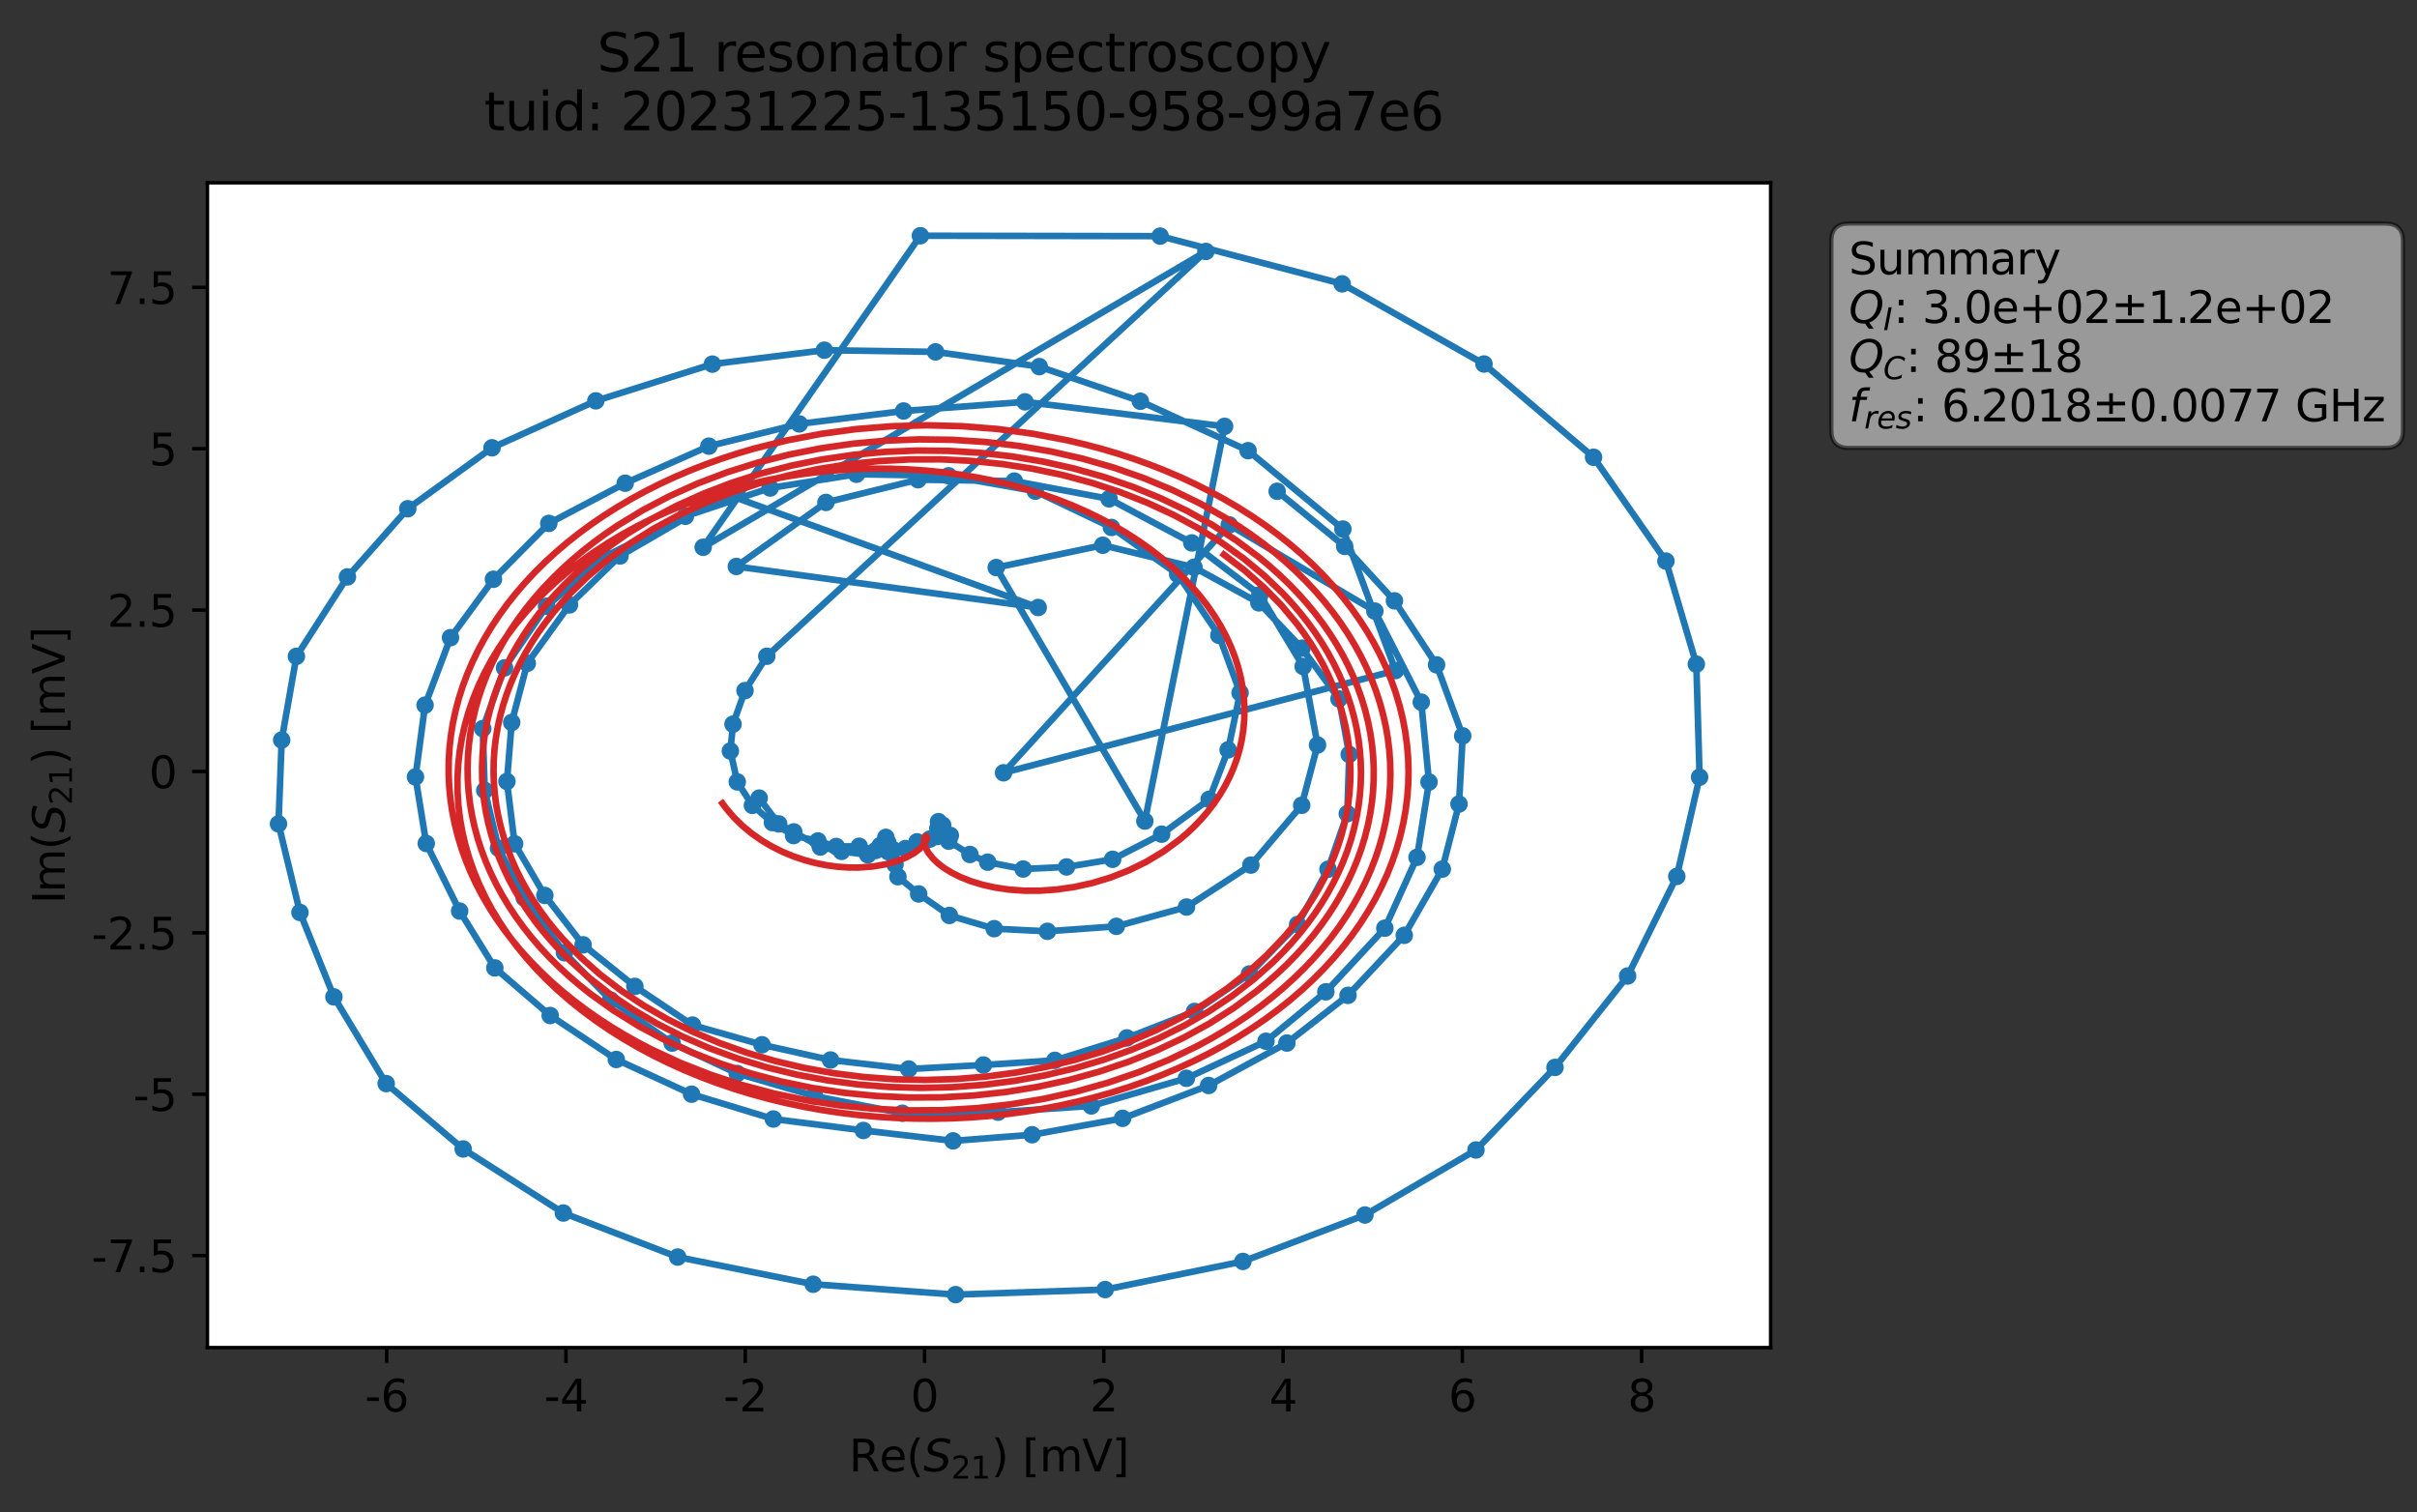 <?xml version="1.0" encoding="utf-8" standalone="no"?>
<!DOCTYPE svg PUBLIC "-//W3C//DTD SVG 1.1//EN"
  "http://www.w3.org/Graphics/SVG/1.1/DTD/svg11.dtd">
<svg xmlns:xlink="http://www.w3.org/1999/xlink" width="552.165pt" height="345.428pt" viewBox="0 0 552.165 345.428" xmlns="http://www.w3.org/2000/svg" version="1.1">
 <rect x="0" y="0" width="552.165" height="345.428" fill="#333333" stroke="none"/>
 <defs>
  <style type="text/css">*{stroke-linejoin: round; stroke-linecap: butt}</style>
 </defs>
 <g id="figure_1">
  <g id="patch_1">
   <path d="M 0 345.428 
L 552.165 345.428 
L 552.165 -0 
L 0 -0 
L 0 345.428 
z
" style="fill: none; opacity: 0"/>
  </g>
  <g id="axes_1">
   <g id="patch_2">
    <path d="M 47.389 307.872 
L 404.509 307.872 
L 404.509 41.76 
L 47.389 41.76 
z
" style="fill: #ffffff"/>
   </g>
   <g id="matplotlib.axis_1">
    <g id="xtick_1">
     <g id="line2d_1">
      <defs>
       <path id="m21010c956e" d="M 0 0 
L 0 3.5 
" style="stroke: #000000; stroke-width: 0.8"/>
      </defs>
      <g>
       <use xlink:href="#m21010c956e" x="88.342" y="307.872" style="stroke: #000000; stroke-width: 0.8"/>
      </g>
     </g>
     <g id="text_1">
      <!-- -6 -->
      <g transform="translate(83.357 322.47) scale(0.1 -0.1)">
       <defs>
        <path id="DejaVuSans-2d" d="M 313 2009 
L 1997 2009 
L 1997 1497 
L 313 1497 
L 313 2009 
z
" transform="scale(0.016)"/>
        <path id="DejaVuSans-36" d="M 2113 2584 
Q 1688 2584 1439 2293 
Q 1191 2003 1191 1497 
Q 1191 994 1439 701 
Q 1688 409 2113 409 
Q 2538 409 2786 701 
Q 3034 994 3034 1497 
Q 3034 2003 2786 2293 
Q 2538 2584 2113 2584 
z
M 3366 4563 
L 3366 3988 
Q 3128 4100 2886 4159 
Q 2644 4219 2406 4219 
Q 1781 4219 1451 3797 
Q 1122 3375 1075 2522 
Q 1259 2794 1537 2939 
Q 1816 3084 2150 3084 
Q 2853 3084 3261 2657 
Q 3669 2231 3669 1497 
Q 3669 778 3244 343 
Q 2819 -91 2113 -91 
Q 1303 -91 875 529 
Q 447 1150 447 2328 
Q 447 3434 972 4092 
Q 1497 4750 2381 4750 
Q 2619 4750 2861 4703 
Q 3103 4656 3366 4563 
z
" transform="scale(0.016)"/>
       </defs>
       <use xlink:href="#DejaVuSans-2d"/>
       <use xlink:href="#DejaVuSans-36" x="36.084"/>
      </g>
     </g>
    </g>
    <g id="xtick_2">
     <g id="line2d_2">
      <g>
       <use xlink:href="#m21010c956e" x="129.297" y="307.872" style="stroke: #000000; stroke-width: 0.8"/>
      </g>
     </g>
     <g id="text_2">
      <!-- -4 -->
      <g transform="translate(124.312 322.47) scale(0.1 -0.1)">
       <defs>
        <path id="DejaVuSans-34" d="M 2419 4116 
L 825 1625 
L 2419 1625 
L 2419 4116 
z
M 2253 4666 
L 3047 4666 
L 3047 1625 
L 3713 1625 
L 3713 1100 
L 3047 1100 
L 3047 0 
L 2419 0 
L 2419 1100 
L 313 1100 
L 313 1709 
L 2253 4666 
z
" transform="scale(0.016)"/>
       </defs>
       <use xlink:href="#DejaVuSans-2d"/>
       <use xlink:href="#DejaVuSans-34" x="36.084"/>
      </g>
     </g>
    </g>
    <g id="xtick_3">
     <g id="line2d_3">
      <g>
       <use xlink:href="#m21010c956e" x="170.252" y="307.872" style="stroke: #000000; stroke-width: 0.8"/>
      </g>
     </g>
     <g id="text_3">
      <!-- -2 -->
      <g transform="translate(165.267 322.47) scale(0.1 -0.1)">
       <defs>
        <path id="DejaVuSans-32" d="M 1228 531 
L 3431 531 
L 3431 0 
L 469 0 
L 469 531 
Q 828 903 1448 1529 
Q 2069 2156 2228 2338 
Q 2531 2678 2651 2914 
Q 2772 3150 2772 3378 
Q 2772 3750 2511 3984 
Q 2250 4219 1831 4219 
Q 1534 4219 1204 4116 
Q 875 4013 500 3803 
L 500 4441 
Q 881 4594 1212 4672 
Q 1544 4750 1819 4750 
Q 2544 4750 2975 4387 
Q 3406 4025 3406 3419 
Q 3406 3131 3298 2873 
Q 3191 2616 2906 2266 
Q 2828 2175 2409 1742 
Q 1991 1309 1228 531 
z
" transform="scale(0.016)"/>
       </defs>
       <use xlink:href="#DejaVuSans-2d"/>
       <use xlink:href="#DejaVuSans-32" x="36.084"/>
      </g>
     </g>
    </g>
    <g id="xtick_4">
     <g id="line2d_4">
      <g>
       <use xlink:href="#m21010c956e" x="211.208" y="307.872" style="stroke: #000000; stroke-width: 0.8"/>
      </g>
     </g>
     <g id="text_4">
      <!-- 0 -->
      <g transform="translate(208.026 322.47) scale(0.1 -0.1)">
       <defs>
        <path id="DejaVuSans-30" d="M 2034 4250 
Q 1547 4250 1301 3770 
Q 1056 3291 1056 2328 
Q 1056 1369 1301 889 
Q 1547 409 2034 409 
Q 2525 409 2770 889 
Q 3016 1369 3016 2328 
Q 3016 3291 2770 3770 
Q 2525 4250 2034 4250 
z
M 2034 4750 
Q 2819 4750 3233 4129 
Q 3647 3509 3647 2328 
Q 3647 1150 3233 529 
Q 2819 -91 2034 -91 
Q 1250 -91 836 529 
Q 422 1150 422 2328 
Q 422 3509 836 4129 
Q 1250 4750 2034 4750 
z
" transform="scale(0.016)"/>
       </defs>
       <use xlink:href="#DejaVuSans-30"/>
      </g>
     </g>
    </g>
    <g id="xtick_5">
     <g id="line2d_5">
      <g>
       <use xlink:href="#m21010c956e" x="252.163" y="307.872" style="stroke: #000000; stroke-width: 0.8"/>
      </g>
     </g>
     <g id="text_5">
      <!-- 2 -->
      <g transform="translate(248.982 322.47) scale(0.1 -0.1)">
       <use xlink:href="#DejaVuSans-32"/>
      </g>
     </g>
    </g>
    <g id="xtick_6">
     <g id="line2d_6">
      <g>
       <use xlink:href="#m21010c956e" x="293.118" y="307.872" style="stroke: #000000; stroke-width: 0.8"/>
      </g>
     </g>
     <g id="text_6">
      <!-- 4 -->
      <g transform="translate(289.937 322.47) scale(0.1 -0.1)">
       <use xlink:href="#DejaVuSans-34"/>
      </g>
     </g>
    </g>
    <g id="xtick_7">
     <g id="line2d_7">
      <g>
       <use xlink:href="#m21010c956e" x="334.074" y="307.872" style="stroke: #000000; stroke-width: 0.8"/>
      </g>
     </g>
     <g id="text_7">
      <!-- 6 -->
      <g transform="translate(330.892 322.47) scale(0.1 -0.1)">
       <use xlink:href="#DejaVuSans-36"/>
      </g>
     </g>
    </g>
    <g id="xtick_8">
     <g id="line2d_8">
      <g>
       <use xlink:href="#m21010c956e" x="375.029" y="307.872" style="stroke: #000000; stroke-width: 0.8"/>
      </g>
     </g>
     <g id="text_8">
      <!-- 8 -->
      <g transform="translate(371.848 322.47) scale(0.1 -0.1)">
       <defs>
        <path id="DejaVuSans-38" d="M 2034 2216 
Q 1584 2216 1326 1975 
Q 1069 1734 1069 1313 
Q 1069 891 1326 650 
Q 1584 409 2034 409 
Q 2484 409 2743 651 
Q 3003 894 3003 1313 
Q 3003 1734 2745 1975 
Q 2488 2216 2034 2216 
z
M 1403 2484 
Q 997 2584 770 2862 
Q 544 3141 544 3541 
Q 544 4100 942 4425 
Q 1341 4750 2034 4750 
Q 2731 4750 3128 4425 
Q 3525 4100 3525 3541 
Q 3525 3141 3298 2862 
Q 3072 2584 2669 2484 
Q 3125 2378 3379 2068 
Q 3634 1759 3634 1313 
Q 3634 634 3220 271 
Q 2806 -91 2034 -91 
Q 1263 -91 848 271 
Q 434 634 434 1313 
Q 434 1759 690 2068 
Q 947 2378 1403 2484 
z
M 1172 3481 
Q 1172 3119 1398 2916 
Q 1625 2713 2034 2713 
Q 2441 2713 2670 2916 
Q 2900 3119 2900 3481 
Q 2900 3844 2670 4047 
Q 2441 4250 2034 4250 
Q 1625 4250 1398 4047 
Q 1172 3844 1172 3481 
z
" transform="scale(0.016)"/>
       </defs>
       <use xlink:href="#DejaVuSans-38"/>
      </g>
     </g>
    </g>
    <g id="text_9">
     <!-- Re$(S_{21})$ [mV] -->
     <g transform="translate(193.949 336.149) scale(0.1 -0.1)">
      <defs>
       <path id="DejaVuSans-52" d="M 2841 2188 
Q 3044 2119 3236 1894 
Q 3428 1669 3622 1275 
L 4263 0 
L 3584 0 
L 2988 1197 
Q 2756 1666 2539 1819 
Q 2322 1972 1947 1972 
L 1259 1972 
L 1259 0 
L 628 0 
L 628 4666 
L 2053 4666 
Q 2853 4666 3247 4331 
Q 3641 3997 3641 3322 
Q 3641 2881 3436 2590 
Q 3231 2300 2841 2188 
z
M 1259 4147 
L 1259 2491 
L 2053 2491 
Q 2509 2491 2742 2702 
Q 2975 2913 2975 3322 
Q 2975 3731 2742 3939 
Q 2509 4147 2053 4147 
L 1259 4147 
z
" transform="scale(0.016)"/>
       <path id="DejaVuSans-65" d="M 3597 1894 
L 3597 1613 
L 953 1613 
Q 991 1019 1311 708 
Q 1631 397 2203 397 
Q 2534 397 2845 478 
Q 3156 559 3463 722 
L 3463 178 
Q 3153 47 2828 -22 
Q 2503 -91 2169 -91 
Q 1331 -91 842 396 
Q 353 884 353 1716 
Q 353 2575 817 3079 
Q 1281 3584 2069 3584 
Q 2775 3584 3186 3129 
Q 3597 2675 3597 1894 
z
M 3022 2063 
Q 3016 2534 2758 2815 
Q 2500 3097 2075 3097 
Q 1594 3097 1305 2825 
Q 1016 2553 972 2059 
L 3022 2063 
z
" transform="scale(0.016)"/>
       <path id="DejaVuSans-28" d="M 1984 4856 
Q 1566 4138 1362 3434 
Q 1159 2731 1159 2009 
Q 1159 1288 1364 580 
Q 1569 -128 1984 -844 
L 1484 -844 
Q 1016 -109 783 600 
Q 550 1309 550 2009 
Q 550 2706 781 3412 
Q 1013 4119 1484 4856 
L 1984 4856 
z
" transform="scale(0.016)"/>
       <path id="DejaVuSans-Oblique-53" d="M 3859 4513 
L 3738 3897 
Q 3422 4066 3111 4152 
Q 2800 4238 2509 4238 
Q 1944 4238 1609 3991 
Q 1275 3744 1275 3334 
Q 1275 3109 1398 2989 
Q 1522 2869 2034 2731 
L 2413 2638 
Q 3053 2472 3303 2217 
Q 3553 1963 3553 1503 
Q 3553 797 2998 353 
Q 2444 -91 1538 -91 
Q 1166 -91 791 -17 
Q 416 56 38 206 
L 166 856 
Q 513 641 861 531 
Q 1209 422 1556 422 
Q 2147 422 2503 684 
Q 2859 947 2859 1369 
Q 2859 1650 2717 1795 
Q 2575 1941 2106 2059 
L 1728 2156 
Q 1081 2325 845 2545 
Q 609 2766 609 3163 
Q 609 3859 1145 4304 
Q 1681 4750 2541 4750 
Q 2875 4750 3203 4690 
Q 3531 4631 3859 4513 
z
" transform="scale(0.016)"/>
       <path id="DejaVuSans-31" d="M 794 531 
L 1825 531 
L 1825 4091 
L 703 3866 
L 703 4441 
L 1819 4666 
L 2450 4666 
L 2450 531 
L 3481 531 
L 3481 0 
L 794 0 
L 794 531 
z
" transform="scale(0.016)"/>
       <path id="DejaVuSans-29" d="M 513 4856 
L 1013 4856 
Q 1481 4119 1714 3412 
Q 1947 2706 1947 2009 
Q 1947 1309 1714 600 
Q 1481 -109 1013 -844 
L 513 -844 
Q 928 -128 1133 580 
Q 1338 1288 1338 2009 
Q 1338 2731 1133 3434 
Q 928 4138 513 4856 
z
" transform="scale(0.016)"/>
       <path id="DejaVuSans-20" transform="scale(0.016)"/>
       <path id="DejaVuSans-5b" d="M 550 4863 
L 1875 4863 
L 1875 4416 
L 1125 4416 
L 1125 -397 
L 1875 -397 
L 1875 -844 
L 550 -844 
L 550 4863 
z
" transform="scale(0.016)"/>
       <path id="DejaVuSans-6d" d="M 3328 2828 
Q 3544 3216 3844 3400 
Q 4144 3584 4550 3584 
Q 5097 3584 5394 3201 
Q 5691 2819 5691 2113 
L 5691 0 
L 5113 0 
L 5113 2094 
Q 5113 2597 4934 2840 
Q 4756 3084 4391 3084 
Q 3944 3084 3684 2787 
Q 3425 2491 3425 1978 
L 3425 0 
L 2847 0 
L 2847 2094 
Q 2847 2600 2669 2842 
Q 2491 3084 2119 3084 
Q 1678 3084 1418 2786 
Q 1159 2488 1159 1978 
L 1159 0 
L 581 0 
L 581 3500 
L 1159 3500 
L 1159 2956 
Q 1356 3278 1631 3431 
Q 1906 3584 2284 3584 
Q 2666 3584 2933 3390 
Q 3200 3197 3328 2828 
z
" transform="scale(0.016)"/>
       <path id="DejaVuSans-56" d="M 1831 0 
L 50 4666 
L 709 4666 
L 2188 738 
L 3669 4666 
L 4325 4666 
L 2547 0 
L 1831 0 
z
" transform="scale(0.016)"/>
       <path id="DejaVuSans-5d" d="M 1947 4863 
L 1947 -844 
L 622 -844 
L 622 -397 
L 1369 -397 
L 1369 4416 
L 622 4416 
L 622 4863 
L 1947 4863 
z
" transform="scale(0.016)"/>
      </defs>
      <use xlink:href="#DejaVuSans-52" transform="translate(0 0.016)"/>
      <use xlink:href="#DejaVuSans-65" transform="translate(69.482 0.016)"/>
      <use xlink:href="#DejaVuSans-28" transform="translate(131.006 0.016)"/>
      <use xlink:href="#DejaVuSans-Oblique-53" transform="translate(170.02 0.016)"/>
      <use xlink:href="#DejaVuSans-32" transform="translate(233.496 -16.391) scale(0.7)"/>
      <use xlink:href="#DejaVuSans-31" transform="translate(278.032 -16.391) scale(0.7)"/>
      <use xlink:href="#DejaVuSans-29" transform="translate(325.303 0.016)"/>
      <use xlink:href="#DejaVuSans-20" transform="translate(364.316 0.016)"/>
      <use xlink:href="#DejaVuSans-5b" transform="translate(396.104 0.016)"/>
      <use xlink:href="#DejaVuSans-6d" transform="translate(435.117 0.016)"/>
      <use xlink:href="#DejaVuSans-56" transform="translate(532.529 0.016)"/>
      <use xlink:href="#DejaVuSans-5d" transform="translate(600.938 0.016)"/>
     </g>
    </g>
   </g>
   <g id="matplotlib.axis_2">
    <g id="ytick_1">
     <g id="line2d_9">
      <defs>
       <path id="m02dd879de0" d="M 0 0 
L -3.5 0 
" style="stroke: #000000; stroke-width: 0.8"/>
      </defs>
      <g>
       <use xlink:href="#m02dd879de0" x="47.389" y="286.851" style="stroke: #000000; stroke-width: 0.8"/>
      </g>
     </g>
     <g id="text_10">
      <!-- -7.5 -->
      <g transform="translate(20.878 290.651) scale(0.1 -0.1)">
       <defs>
        <path id="DejaVuSans-37" d="M 525 4666 
L 3525 4666 
L 3525 4397 
L 1831 0 
L 1172 0 
L 2766 4134 
L 525 4134 
L 525 4666 
z
" transform="scale(0.016)"/>
        <path id="DejaVuSans-2e" d="M 684 794 
L 1344 794 
L 1344 0 
L 684 0 
L 684 794 
z
" transform="scale(0.016)"/>
        <path id="DejaVuSans-35" d="M 691 4666 
L 3169 4666 
L 3169 4134 
L 1269 4134 
L 1269 2991 
Q 1406 3038 1543 3061 
Q 1681 3084 1819 3084 
Q 2600 3084 3056 2656 
Q 3513 2228 3513 1497 
Q 3513 744 3044 326 
Q 2575 -91 1722 -91 
Q 1428 -91 1123 -41 
Q 819 9 494 109 
L 494 744 
Q 775 591 1075 516 
Q 1375 441 1709 441 
Q 2250 441 2565 725 
Q 2881 1009 2881 1497 
Q 2881 1984 2565 2268 
Q 2250 2553 1709 2553 
Q 1456 2553 1204 2497 
Q 953 2441 691 2322 
L 691 4666 
z
" transform="scale(0.016)"/>
       </defs>
       <use xlink:href="#DejaVuSans-2d"/>
       <use xlink:href="#DejaVuSans-37" x="36.084"/>
       <use xlink:href="#DejaVuSans-2e" x="99.707"/>
       <use xlink:href="#DejaVuSans-35" x="131.494"/>
      </g>
     </g>
    </g>
    <g id="ytick_2">
     <g id="line2d_10">
      <g>
       <use xlink:href="#m02dd879de0" x="47.389" y="249.985" style="stroke: #000000; stroke-width: 0.8"/>
      </g>
     </g>
     <g id="text_11">
      <!-- -5 -->
      <g transform="translate(30.419 253.784) scale(0.1 -0.1)">
       <use xlink:href="#DejaVuSans-2d"/>
       <use xlink:href="#DejaVuSans-35" x="36.084"/>
      </g>
     </g>
    </g>
    <g id="ytick_3">
     <g id="line2d_11">
      <g>
       <use xlink:href="#m02dd879de0" x="47.389" y="213.118" style="stroke: #000000; stroke-width: 0.8"/>
      </g>
     </g>
     <g id="text_12">
      <!-- -2.5 -->
      <g transform="translate(20.878 216.918) scale(0.1 -0.1)">
       <use xlink:href="#DejaVuSans-2d"/>
       <use xlink:href="#DejaVuSans-32" x="36.084"/>
       <use xlink:href="#DejaVuSans-2e" x="99.707"/>
       <use xlink:href="#DejaVuSans-35" x="131.494"/>
      </g>
     </g>
    </g>
    <g id="ytick_4">
     <g id="line2d_12">
      <g>
       <use xlink:href="#m02dd879de0" x="47.389" y="176.252" style="stroke: #000000; stroke-width: 0.8"/>
      </g>
     </g>
     <g id="text_13">
      <!-- 0 -->
      <g transform="translate(34.027 180.051) scale(0.1 -0.1)">
       <use xlink:href="#DejaVuSans-30"/>
      </g>
     </g>
    </g>
    <g id="ytick_5">
     <g id="line2d_13">
      <g>
       <use xlink:href="#m02dd879de0" x="47.389" y="139.385" style="stroke: #000000; stroke-width: 0.8"/>
      </g>
     </g>
     <g id="text_14">
      <!-- 2.5 -->
      <g transform="translate(24.486 143.184) scale(0.1 -0.1)">
       <use xlink:href="#DejaVuSans-32"/>
       <use xlink:href="#DejaVuSans-2e" x="63.623"/>
       <use xlink:href="#DejaVuSans-35" x="95.41"/>
      </g>
     </g>
    </g>
    <g id="ytick_6">
     <g id="line2d_14">
      <g>
       <use xlink:href="#m02dd879de0" x="47.389" y="102.518" style="stroke: #000000; stroke-width: 0.8"/>
      </g>
     </g>
     <g id="text_15">
      <!-- 5 -->
      <g transform="translate(34.027 106.318) scale(0.1 -0.1)">
       <use xlink:href="#DejaVuSans-35"/>
      </g>
     </g>
    </g>
    <g id="ytick_7">
     <g id="line2d_15">
      <g>
       <use xlink:href="#m02dd879de0" x="47.389" y="65.652" style="stroke: #000000; stroke-width: 0.8"/>
      </g>
     </g>
     <g id="text_16">
      <!-- 7.5 -->
      <g transform="translate(24.486 69.451) scale(0.1 -0.1)">
       <use xlink:href="#DejaVuSans-37"/>
       <use xlink:href="#DejaVuSans-2e" x="63.623"/>
       <use xlink:href="#DejaVuSans-35" x="95.41"/>
      </g>
     </g>
    </g>
    <g id="text_17">
     <!-- Im$(S_{21})$ [mV] -->
     <g transform="translate(14.798 206.466) rotate(-90) scale(0.1 -0.1)">
      <defs>
       <path id="DejaVuSans-49" d="M 628 4666 
L 1259 4666 
L 1259 0 
L 628 0 
L 628 4666 
z
" transform="scale(0.016)"/>
      </defs>
      <use xlink:href="#DejaVuSans-49" transform="translate(0 0.016)"/>
      <use xlink:href="#DejaVuSans-6d" transform="translate(25.867 0.016)"/>
      <use xlink:href="#DejaVuSans-28" transform="translate(123.279 0.016)"/>
      <use xlink:href="#DejaVuSans-Oblique-53" transform="translate(162.293 0.016)"/>
      <use xlink:href="#DejaVuSans-32" transform="translate(225.77 -16.391) scale(0.7)"/>
      <use xlink:href="#DejaVuSans-31" transform="translate(270.306 -16.391) scale(0.7)"/>
      <use xlink:href="#DejaVuSans-29" transform="translate(317.576 0.016)"/>
      <use xlink:href="#DejaVuSans-20" transform="translate(356.59 0.016)"/>
      <use xlink:href="#DejaVuSans-5b" transform="translate(388.377 0.016)"/>
      <use xlink:href="#DejaVuSans-6d" transform="translate(427.391 0.016)"/>
      <use xlink:href="#DejaVuSans-56" transform="translate(524.803 0.016)"/>
      <use xlink:href="#DejaVuSans-5d" transform="translate(593.211 0.016)"/>
     </g>
    </g>
   </g>
   <g id="line2d_16">
    <path d="M 291.769 112.238 
L 307.197 124.828 
L 318.563 137.268 
L 328.184 151.89 
L 334.159 168.119 
L 333.307 183.688 
L 329.49 198.56 
L 320.801 213.69 
L 307.951 227.402 
L 293.986 238.296 
L 276.118 247.992 
L 256.461 255.503 
L 235.774 259.245 
L 217.734 260.645 
L 197.239 258.269 
L 176.67 255.653 
L 157.99 249.978 
L 140.791 242.054 
L 125.689 232.006 
L 113.044 221.13 
L 105.006 208.141 
L 97.377 192.705 
L 94.914 177.503 
L 97.108 161.097 
L 102.916 145.682 
L 112.727 132.34 
L 125.373 119.575 
L 142.827 110.394 
L 161.936 101.927 
L 182.602 96.849 
L 206.423 93.897 
L 234.159 91.809 
L 279.754 97.405 
L 261.542 187.588 
L 227.59 129.666 
L 251.93 124.565 
L 272.769 129.608 
L 287.596 137.733 
L 297.435 148.085 
L 305.892 159.673 
L 308.228 172.365 
L 307.791 185.905 
L 303.381 198.597 
L 296.442 211.206 
L 285.454 222.507 
L 272.896 231.078 
L 257.442 237.126 
L 240.989 242.247 
L 224.668 243.312 
L 207.593 244.228 
L 189.742 242.17 
L 174.077 238.689 
L 158.2 234.194 
L 145.042 225.358 
L 133.212 215.855 
L 124.474 204.574 
L 117.566 192.768 
L 115.808 178.531 
L 116.904 165.056 
L 120.454 151.545 
L 130.095 138.198 
L 141.641 127.018 
L 165.95 112.91 
L 237.178 138.79 
L 168.218 129.417 
L 188.686 114.786 
L 209.712 109.593 
L 231.724 109.911 
L 253.369 113.966 
L 272.267 124.038 
L 287.821 135.886 
L 297.706 152.262 
L 300.997 170.209 
L 297.373 183.98 
L 285.757 197.642 
L 271.057 207.227 
L 255.026 211.633 
L 239.286 212.767 
L 227.121 212.169 
L 216.885 209.146 
L 209.872 204.231 
L 205.134 200.293 
L 204.468 197.478 
L 204.13 194.186 
L 202.828 192.502 
L 202.372 191.304 
L 201.866 192.749 
L 201.084 193.176 
L 200.098 194.289 
L 196.288 193.342 
L 191.042 193.389 
L 186.855 192.131 
L 181.292 190.901 
L 176.455 187.929 
L 171.891 183.998 
L 168.43 178.633 
L 166.851 171.582 
L 167.456 165.44 
L 170.199 157.776 
L 175.174 149.929 
L 275.488 57.446 
L 160.638 125.03 
L 210.258 53.856 
L 265.041 53.949 
L 306.622 64.849 
L 339.023 83.164 
L 364.051 104.467 
L 380.583 128.187 
L 387.525 151.728 
L 388.276 177.553 
L 383.066 200.227 
L 371.83 222.985 
L 355.243 243.865 
L 337.182 262.727 
L 311.816 277.581 
L 283.943 288.188 
L 252.467 294.617 
L 218.319 295.776 
L 185.777 293.397 
L 154.811 287.191 
L 128.703 277.133 
L 105.812 262.495 
L 88.225 247.556 
L 76.281 227.75 
L 68.525 208.463 
L 63.622 188.225 
L 64.352 169.068 
L 67.717 149.954 
L 79.37 131.806 
L 93.154 116.226 
L 112.404 102.304 
L 136.117 91.579 
L 162.742 83.185 
L 188.325 80.005 
L 213.723 80.39 
L 237.43 83.763 
L 260.516 91.668 
L 285.128 102.962 
L 306.784 120.867 
L 318.797 153.195 
L 229.257 176.551 
L 280.829 119.922 
L 314.088 139.612 
L 324.69 160.419 
L 326.456 178.665 
L 323.718 195.868 
L 316.368 212.056 
L 302.889 226.593 
L 289.214 237.889 
L 271.041 246.351 
L 249.31 252.664 
L 228.005 254.093 
L 206.141 254.337 
L 186.081 250.411 
L 168.417 245.253 
L 153.554 238.306 
L 139.507 228.49 
L 128.944 217.662 
L 119.772 205.158 
L 113.89 193.786 
L 110.744 180.58 
L 110.283 166.457 
L 115.264 152.584 
L 124.864 138.509 
L 138.193 127.133 
L 156.582 117.946 
L 175.937 111.487 
L 195.66 108.348 
L 216.693 108.699 
L 236.515 112.213 
L 253.913 120.503 
L 269.034 131.204 
L 278.453 145.136 
L 283.299 158.277 
L 280.565 171.313 
L 276.236 182.618 
L 265.382 190.576 
L 254.183 196.32 
L 243.655 198.064 
L 233.745 198.541 
L 225.645 196.975 
L 221.582 195.215 
L 216.738 192.171 
L 217.106 190.866 
L 215.568 190.294 
L 215.358 188.534 
L 214.399 187.721 
L 214.255 189.23 
L 214.819 188.768 
L 214.034 191.116 
L 212.424 191.7 
L 209.497 192.327 
L 206.859 193.866 
L 202.932 194.594 
L 198.244 195.287 
L 192.253 194.512 
L 187.406 193.515 
L 181.339 190.054 
L 177.901 188.23 
L 173.435 182.339 
L 173.435 182.339 
" clip-path="url(#p007d56fcd2)" style="fill: none; stroke: #1f77b4; stroke-width: 1.5; stroke-linecap: square"/>
    <defs>
     <path id="m6062149857" d="M 0 1.5 
C 0.398 1.5 0.779 1.342 1.061 1.061 
C 1.342 0.779 1.5 0.398 1.5 0 
C 1.5 -0.398 1.342 -0.779 1.061 -1.061 
C 0.779 -1.342 0.398 -1.5 0 -1.5 
C -0.398 -1.5 -0.779 -1.342 -1.061 -1.061 
C -1.342 -0.779 -1.5 -0.398 -1.5 0 
C -1.5 0.398 -1.342 0.779 -1.061 1.061 
C -0.779 1.342 -0.398 1.5 0 1.5 
z
" style="stroke: #1f77b4"/>
    </defs>
    <g clip-path="url(#p007d56fcd2)">
     <use xlink:href="#m6062149857" x="291.769" y="112.238" style="fill: #1f77b4; stroke: #1f77b4"/>
     <use xlink:href="#m6062149857" x="307.197" y="124.828" style="fill: #1f77b4; stroke: #1f77b4"/>
     <use xlink:href="#m6062149857" x="318.563" y="137.268" style="fill: #1f77b4; stroke: #1f77b4"/>
     <use xlink:href="#m6062149857" x="328.184" y="151.89" style="fill: #1f77b4; stroke: #1f77b4"/>
     <use xlink:href="#m6062149857" x="334.159" y="168.119" style="fill: #1f77b4; stroke: #1f77b4"/>
     <use xlink:href="#m6062149857" x="333.307" y="183.688" style="fill: #1f77b4; stroke: #1f77b4"/>
     <use xlink:href="#m6062149857" x="329.49" y="198.56" style="fill: #1f77b4; stroke: #1f77b4"/>
     <use xlink:href="#m6062149857" x="320.801" y="213.69" style="fill: #1f77b4; stroke: #1f77b4"/>
     <use xlink:href="#m6062149857" x="307.951" y="227.402" style="fill: #1f77b4; stroke: #1f77b4"/>
     <use xlink:href="#m6062149857" x="293.986" y="238.296" style="fill: #1f77b4; stroke: #1f77b4"/>
     <use xlink:href="#m6062149857" x="276.118" y="247.992" style="fill: #1f77b4; stroke: #1f77b4"/>
     <use xlink:href="#m6062149857" x="256.461" y="255.503" style="fill: #1f77b4; stroke: #1f77b4"/>
     <use xlink:href="#m6062149857" x="235.774" y="259.245" style="fill: #1f77b4; stroke: #1f77b4"/>
     <use xlink:href="#m6062149857" x="217.734" y="260.645" style="fill: #1f77b4; stroke: #1f77b4"/>
     <use xlink:href="#m6062149857" x="197.239" y="258.269" style="fill: #1f77b4; stroke: #1f77b4"/>
     <use xlink:href="#m6062149857" x="176.67" y="255.653" style="fill: #1f77b4; stroke: #1f77b4"/>
     <use xlink:href="#m6062149857" x="157.99" y="249.978" style="fill: #1f77b4; stroke: #1f77b4"/>
     <use xlink:href="#m6062149857" x="140.791" y="242.054" style="fill: #1f77b4; stroke: #1f77b4"/>
     <use xlink:href="#m6062149857" x="125.689" y="232.006" style="fill: #1f77b4; stroke: #1f77b4"/>
     <use xlink:href="#m6062149857" x="113.044" y="221.13" style="fill: #1f77b4; stroke: #1f77b4"/>
     <use xlink:href="#m6062149857" x="105.006" y="208.141" style="fill: #1f77b4; stroke: #1f77b4"/>
     <use xlink:href="#m6062149857" x="97.377" y="192.705" style="fill: #1f77b4; stroke: #1f77b4"/>
     <use xlink:href="#m6062149857" x="94.914" y="177.503" style="fill: #1f77b4; stroke: #1f77b4"/>
     <use xlink:href="#m6062149857" x="97.108" y="161.097" style="fill: #1f77b4; stroke: #1f77b4"/>
     <use xlink:href="#m6062149857" x="102.916" y="145.682" style="fill: #1f77b4; stroke: #1f77b4"/>
     <use xlink:href="#m6062149857" x="112.727" y="132.34" style="fill: #1f77b4; stroke: #1f77b4"/>
     <use xlink:href="#m6062149857" x="125.373" y="119.575" style="fill: #1f77b4; stroke: #1f77b4"/>
     <use xlink:href="#m6062149857" x="142.827" y="110.394" style="fill: #1f77b4; stroke: #1f77b4"/>
     <use xlink:href="#m6062149857" x="161.936" y="101.927" style="fill: #1f77b4; stroke: #1f77b4"/>
     <use xlink:href="#m6062149857" x="182.602" y="96.849" style="fill: #1f77b4; stroke: #1f77b4"/>
     <use xlink:href="#m6062149857" x="206.423" y="93.897" style="fill: #1f77b4; stroke: #1f77b4"/>
     <use xlink:href="#m6062149857" x="234.159" y="91.809" style="fill: #1f77b4; stroke: #1f77b4"/>
     <use xlink:href="#m6062149857" x="279.754" y="97.405" style="fill: #1f77b4; stroke: #1f77b4"/>
     <use xlink:href="#m6062149857" x="261.542" y="187.588" style="fill: #1f77b4; stroke: #1f77b4"/>
     <use xlink:href="#m6062149857" x="227.59" y="129.666" style="fill: #1f77b4; stroke: #1f77b4"/>
     <use xlink:href="#m6062149857" x="251.93" y="124.565" style="fill: #1f77b4; stroke: #1f77b4"/>
     <use xlink:href="#m6062149857" x="272.769" y="129.608" style="fill: #1f77b4; stroke: #1f77b4"/>
     <use xlink:href="#m6062149857" x="287.596" y="137.733" style="fill: #1f77b4; stroke: #1f77b4"/>
     <use xlink:href="#m6062149857" x="297.435" y="148.085" style="fill: #1f77b4; stroke: #1f77b4"/>
     <use xlink:href="#m6062149857" x="305.892" y="159.673" style="fill: #1f77b4; stroke: #1f77b4"/>
     <use xlink:href="#m6062149857" x="308.228" y="172.365" style="fill: #1f77b4; stroke: #1f77b4"/>
     <use xlink:href="#m6062149857" x="307.791" y="185.905" style="fill: #1f77b4; stroke: #1f77b4"/>
     <use xlink:href="#m6062149857" x="303.381" y="198.597" style="fill: #1f77b4; stroke: #1f77b4"/>
     <use xlink:href="#m6062149857" x="296.442" y="211.206" style="fill: #1f77b4; stroke: #1f77b4"/>
     <use xlink:href="#m6062149857" x="285.454" y="222.507" style="fill: #1f77b4; stroke: #1f77b4"/>
     <use xlink:href="#m6062149857" x="272.896" y="231.078" style="fill: #1f77b4; stroke: #1f77b4"/>
     <use xlink:href="#m6062149857" x="257.442" y="237.126" style="fill: #1f77b4; stroke: #1f77b4"/>
     <use xlink:href="#m6062149857" x="240.989" y="242.247" style="fill: #1f77b4; stroke: #1f77b4"/>
     <use xlink:href="#m6062149857" x="224.668" y="243.312" style="fill: #1f77b4; stroke: #1f77b4"/>
     <use xlink:href="#m6062149857" x="207.593" y="244.228" style="fill: #1f77b4; stroke: #1f77b4"/>
     <use xlink:href="#m6062149857" x="189.742" y="242.17" style="fill: #1f77b4; stroke: #1f77b4"/>
     <use xlink:href="#m6062149857" x="174.077" y="238.689" style="fill: #1f77b4; stroke: #1f77b4"/>
     <use xlink:href="#m6062149857" x="158.2" y="234.194" style="fill: #1f77b4; stroke: #1f77b4"/>
     <use xlink:href="#m6062149857" x="145.042" y="225.358" style="fill: #1f77b4; stroke: #1f77b4"/>
     <use xlink:href="#m6062149857" x="133.212" y="215.855" style="fill: #1f77b4; stroke: #1f77b4"/>
     <use xlink:href="#m6062149857" x="124.474" y="204.574" style="fill: #1f77b4; stroke: #1f77b4"/>
     <use xlink:href="#m6062149857" x="117.566" y="192.768" style="fill: #1f77b4; stroke: #1f77b4"/>
     <use xlink:href="#m6062149857" x="115.808" y="178.531" style="fill: #1f77b4; stroke: #1f77b4"/>
     <use xlink:href="#m6062149857" x="116.904" y="165.056" style="fill: #1f77b4; stroke: #1f77b4"/>
     <use xlink:href="#m6062149857" x="120.454" y="151.545" style="fill: #1f77b4; stroke: #1f77b4"/>
     <use xlink:href="#m6062149857" x="130.095" y="138.198" style="fill: #1f77b4; stroke: #1f77b4"/>
     <use xlink:href="#m6062149857" x="141.641" y="127.018" style="fill: #1f77b4; stroke: #1f77b4"/>
     <use xlink:href="#m6062149857" x="165.95" y="112.91" style="fill: #1f77b4; stroke: #1f77b4"/>
     <use xlink:href="#m6062149857" x="237.178" y="138.79" style="fill: #1f77b4; stroke: #1f77b4"/>
     <use xlink:href="#m6062149857" x="168.218" y="129.417" style="fill: #1f77b4; stroke: #1f77b4"/>
     <use xlink:href="#m6062149857" x="188.686" y="114.786" style="fill: #1f77b4; stroke: #1f77b4"/>
     <use xlink:href="#m6062149857" x="209.712" y="109.593" style="fill: #1f77b4; stroke: #1f77b4"/>
     <use xlink:href="#m6062149857" x="231.724" y="109.911" style="fill: #1f77b4; stroke: #1f77b4"/>
     <use xlink:href="#m6062149857" x="253.369" y="113.966" style="fill: #1f77b4; stroke: #1f77b4"/>
     <use xlink:href="#m6062149857" x="272.267" y="124.038" style="fill: #1f77b4; stroke: #1f77b4"/>
     <use xlink:href="#m6062149857" x="287.821" y="135.886" style="fill: #1f77b4; stroke: #1f77b4"/>
     <use xlink:href="#m6062149857" x="297.706" y="152.262" style="fill: #1f77b4; stroke: #1f77b4"/>
     <use xlink:href="#m6062149857" x="300.997" y="170.209" style="fill: #1f77b4; stroke: #1f77b4"/>
     <use xlink:href="#m6062149857" x="297.373" y="183.98" style="fill: #1f77b4; stroke: #1f77b4"/>
     <use xlink:href="#m6062149857" x="285.757" y="197.642" style="fill: #1f77b4; stroke: #1f77b4"/>
     <use xlink:href="#m6062149857" x="271.057" y="207.227" style="fill: #1f77b4; stroke: #1f77b4"/>
     <use xlink:href="#m6062149857" x="255.026" y="211.633" style="fill: #1f77b4; stroke: #1f77b4"/>
     <use xlink:href="#m6062149857" x="239.286" y="212.767" style="fill: #1f77b4; stroke: #1f77b4"/>
     <use xlink:href="#m6062149857" x="227.121" y="212.169" style="fill: #1f77b4; stroke: #1f77b4"/>
     <use xlink:href="#m6062149857" x="216.885" y="209.146" style="fill: #1f77b4; stroke: #1f77b4"/>
     <use xlink:href="#m6062149857" x="209.872" y="204.231" style="fill: #1f77b4; stroke: #1f77b4"/>
     <use xlink:href="#m6062149857" x="205.134" y="200.293" style="fill: #1f77b4; stroke: #1f77b4"/>
     <use xlink:href="#m6062149857" x="204.468" y="197.478" style="fill: #1f77b4; stroke: #1f77b4"/>
     <use xlink:href="#m6062149857" x="204.13" y="194.186" style="fill: #1f77b4; stroke: #1f77b4"/>
     <use xlink:href="#m6062149857" x="202.828" y="192.502" style="fill: #1f77b4; stroke: #1f77b4"/>
     <use xlink:href="#m6062149857" x="202.372" y="191.304" style="fill: #1f77b4; stroke: #1f77b4"/>
     <use xlink:href="#m6062149857" x="201.866" y="192.749" style="fill: #1f77b4; stroke: #1f77b4"/>
     <use xlink:href="#m6062149857" x="201.084" y="193.176" style="fill: #1f77b4; stroke: #1f77b4"/>
     <use xlink:href="#m6062149857" x="200.098" y="194.289" style="fill: #1f77b4; stroke: #1f77b4"/>
     <use xlink:href="#m6062149857" x="196.288" y="193.342" style="fill: #1f77b4; stroke: #1f77b4"/>
     <use xlink:href="#m6062149857" x="191.042" y="193.389" style="fill: #1f77b4; stroke: #1f77b4"/>
     <use xlink:href="#m6062149857" x="186.855" y="192.131" style="fill: #1f77b4; stroke: #1f77b4"/>
     <use xlink:href="#m6062149857" x="181.292" y="190.901" style="fill: #1f77b4; stroke: #1f77b4"/>
     <use xlink:href="#m6062149857" x="176.455" y="187.929" style="fill: #1f77b4; stroke: #1f77b4"/>
     <use xlink:href="#m6062149857" x="171.891" y="183.998" style="fill: #1f77b4; stroke: #1f77b4"/>
     <use xlink:href="#m6062149857" x="168.43" y="178.633" style="fill: #1f77b4; stroke: #1f77b4"/>
     <use xlink:href="#m6062149857" x="166.851" y="171.582" style="fill: #1f77b4; stroke: #1f77b4"/>
     <use xlink:href="#m6062149857" x="167.456" y="165.44" style="fill: #1f77b4; stroke: #1f77b4"/>
     <use xlink:href="#m6062149857" x="170.199" y="157.776" style="fill: #1f77b4; stroke: #1f77b4"/>
     <use xlink:href="#m6062149857" x="175.174" y="149.929" style="fill: #1f77b4; stroke: #1f77b4"/>
     <use xlink:href="#m6062149857" x="275.488" y="57.446" style="fill: #1f77b4; stroke: #1f77b4"/>
     <use xlink:href="#m6062149857" x="160.638" y="125.03" style="fill: #1f77b4; stroke: #1f77b4"/>
     <use xlink:href="#m6062149857" x="210.258" y="53.856" style="fill: #1f77b4; stroke: #1f77b4"/>
     <use xlink:href="#m6062149857" x="265.041" y="53.949" style="fill: #1f77b4; stroke: #1f77b4"/>
     <use xlink:href="#m6062149857" x="306.622" y="64.849" style="fill: #1f77b4; stroke: #1f77b4"/>
     <use xlink:href="#m6062149857" x="339.023" y="83.164" style="fill: #1f77b4; stroke: #1f77b4"/>
     <use xlink:href="#m6062149857" x="364.051" y="104.467" style="fill: #1f77b4; stroke: #1f77b4"/>
     <use xlink:href="#m6062149857" x="380.583" y="128.187" style="fill: #1f77b4; stroke: #1f77b4"/>
     <use xlink:href="#m6062149857" x="387.525" y="151.728" style="fill: #1f77b4; stroke: #1f77b4"/>
     <use xlink:href="#m6062149857" x="388.276" y="177.553" style="fill: #1f77b4; stroke: #1f77b4"/>
     <use xlink:href="#m6062149857" x="383.066" y="200.227" style="fill: #1f77b4; stroke: #1f77b4"/>
     <use xlink:href="#m6062149857" x="371.83" y="222.985" style="fill: #1f77b4; stroke: #1f77b4"/>
     <use xlink:href="#m6062149857" x="355.243" y="243.865" style="fill: #1f77b4; stroke: #1f77b4"/>
     <use xlink:href="#m6062149857" x="337.182" y="262.727" style="fill: #1f77b4; stroke: #1f77b4"/>
     <use xlink:href="#m6062149857" x="311.816" y="277.581" style="fill: #1f77b4; stroke: #1f77b4"/>
     <use xlink:href="#m6062149857" x="283.943" y="288.188" style="fill: #1f77b4; stroke: #1f77b4"/>
     <use xlink:href="#m6062149857" x="252.467" y="294.617" style="fill: #1f77b4; stroke: #1f77b4"/>
     <use xlink:href="#m6062149857" x="218.319" y="295.776" style="fill: #1f77b4; stroke: #1f77b4"/>
     <use xlink:href="#m6062149857" x="185.777" y="293.397" style="fill: #1f77b4; stroke: #1f77b4"/>
     <use xlink:href="#m6062149857" x="154.811" y="287.191" style="fill: #1f77b4; stroke: #1f77b4"/>
     <use xlink:href="#m6062149857" x="128.703" y="277.133" style="fill: #1f77b4; stroke: #1f77b4"/>
     <use xlink:href="#m6062149857" x="105.812" y="262.495" style="fill: #1f77b4; stroke: #1f77b4"/>
     <use xlink:href="#m6062149857" x="88.225" y="247.556" style="fill: #1f77b4; stroke: #1f77b4"/>
     <use xlink:href="#m6062149857" x="76.281" y="227.75" style="fill: #1f77b4; stroke: #1f77b4"/>
     <use xlink:href="#m6062149857" x="68.525" y="208.463" style="fill: #1f77b4; stroke: #1f77b4"/>
     <use xlink:href="#m6062149857" x="63.622" y="188.225" style="fill: #1f77b4; stroke: #1f77b4"/>
     <use xlink:href="#m6062149857" x="64.352" y="169.068" style="fill: #1f77b4; stroke: #1f77b4"/>
     <use xlink:href="#m6062149857" x="67.717" y="149.954" style="fill: #1f77b4; stroke: #1f77b4"/>
     <use xlink:href="#m6062149857" x="79.37" y="131.806" style="fill: #1f77b4; stroke: #1f77b4"/>
     <use xlink:href="#m6062149857" x="93.154" y="116.226" style="fill: #1f77b4; stroke: #1f77b4"/>
     <use xlink:href="#m6062149857" x="112.404" y="102.304" style="fill: #1f77b4; stroke: #1f77b4"/>
     <use xlink:href="#m6062149857" x="136.117" y="91.579" style="fill: #1f77b4; stroke: #1f77b4"/>
     <use xlink:href="#m6062149857" x="162.742" y="83.185" style="fill: #1f77b4; stroke: #1f77b4"/>
     <use xlink:href="#m6062149857" x="188.325" y="80.005" style="fill: #1f77b4; stroke: #1f77b4"/>
     <use xlink:href="#m6062149857" x="213.723" y="80.39" style="fill: #1f77b4; stroke: #1f77b4"/>
     <use xlink:href="#m6062149857" x="237.43" y="83.763" style="fill: #1f77b4; stroke: #1f77b4"/>
     <use xlink:href="#m6062149857" x="260.516" y="91.668" style="fill: #1f77b4; stroke: #1f77b4"/>
     <use xlink:href="#m6062149857" x="285.128" y="102.962" style="fill: #1f77b4; stroke: #1f77b4"/>
     <use xlink:href="#m6062149857" x="306.784" y="120.867" style="fill: #1f77b4; stroke: #1f77b4"/>
     <use xlink:href="#m6062149857" x="318.797" y="153.195" style="fill: #1f77b4; stroke: #1f77b4"/>
     <use xlink:href="#m6062149857" x="229.257" y="176.551" style="fill: #1f77b4; stroke: #1f77b4"/>
     <use xlink:href="#m6062149857" x="280.829" y="119.922" style="fill: #1f77b4; stroke: #1f77b4"/>
     <use xlink:href="#m6062149857" x="314.088" y="139.612" style="fill: #1f77b4; stroke: #1f77b4"/>
     <use xlink:href="#m6062149857" x="324.69" y="160.419" style="fill: #1f77b4; stroke: #1f77b4"/>
     <use xlink:href="#m6062149857" x="326.456" y="178.665" style="fill: #1f77b4; stroke: #1f77b4"/>
     <use xlink:href="#m6062149857" x="323.718" y="195.868" style="fill: #1f77b4; stroke: #1f77b4"/>
     <use xlink:href="#m6062149857" x="316.368" y="212.056" style="fill: #1f77b4; stroke: #1f77b4"/>
     <use xlink:href="#m6062149857" x="302.889" y="226.593" style="fill: #1f77b4; stroke: #1f77b4"/>
     <use xlink:href="#m6062149857" x="289.214" y="237.889" style="fill: #1f77b4; stroke: #1f77b4"/>
     <use xlink:href="#m6062149857" x="271.041" y="246.351" style="fill: #1f77b4; stroke: #1f77b4"/>
     <use xlink:href="#m6062149857" x="249.31" y="252.664" style="fill: #1f77b4; stroke: #1f77b4"/>
     <use xlink:href="#m6062149857" x="228.005" y="254.093" style="fill: #1f77b4; stroke: #1f77b4"/>
     <use xlink:href="#m6062149857" x="206.141" y="254.337" style="fill: #1f77b4; stroke: #1f77b4"/>
     <use xlink:href="#m6062149857" x="186.081" y="250.411" style="fill: #1f77b4; stroke: #1f77b4"/>
     <use xlink:href="#m6062149857" x="168.417" y="245.253" style="fill: #1f77b4; stroke: #1f77b4"/>
     <use xlink:href="#m6062149857" x="153.554" y="238.306" style="fill: #1f77b4; stroke: #1f77b4"/>
     <use xlink:href="#m6062149857" x="139.507" y="228.49" style="fill: #1f77b4; stroke: #1f77b4"/>
     <use xlink:href="#m6062149857" x="128.944" y="217.662" style="fill: #1f77b4; stroke: #1f77b4"/>
     <use xlink:href="#m6062149857" x="119.772" y="205.158" style="fill: #1f77b4; stroke: #1f77b4"/>
     <use xlink:href="#m6062149857" x="113.89" y="193.786" style="fill: #1f77b4; stroke: #1f77b4"/>
     <use xlink:href="#m6062149857" x="110.744" y="180.58" style="fill: #1f77b4; stroke: #1f77b4"/>
     <use xlink:href="#m6062149857" x="110.283" y="166.457" style="fill: #1f77b4; stroke: #1f77b4"/>
     <use xlink:href="#m6062149857" x="115.264" y="152.584" style="fill: #1f77b4; stroke: #1f77b4"/>
     <use xlink:href="#m6062149857" x="124.864" y="138.509" style="fill: #1f77b4; stroke: #1f77b4"/>
     <use xlink:href="#m6062149857" x="138.193" y="127.133" style="fill: #1f77b4; stroke: #1f77b4"/>
     <use xlink:href="#m6062149857" x="156.582" y="117.946" style="fill: #1f77b4; stroke: #1f77b4"/>
     <use xlink:href="#m6062149857" x="175.937" y="111.487" style="fill: #1f77b4; stroke: #1f77b4"/>
     <use xlink:href="#m6062149857" x="195.66" y="108.348" style="fill: #1f77b4; stroke: #1f77b4"/>
     <use xlink:href="#m6062149857" x="216.693" y="108.699" style="fill: #1f77b4; stroke: #1f77b4"/>
     <use xlink:href="#m6062149857" x="236.515" y="112.213" style="fill: #1f77b4; stroke: #1f77b4"/>
     <use xlink:href="#m6062149857" x="253.913" y="120.503" style="fill: #1f77b4; stroke: #1f77b4"/>
     <use xlink:href="#m6062149857" x="269.034" y="131.204" style="fill: #1f77b4; stroke: #1f77b4"/>
     <use xlink:href="#m6062149857" x="278.453" y="145.136" style="fill: #1f77b4; stroke: #1f77b4"/>
     <use xlink:href="#m6062149857" x="283.299" y="158.277" style="fill: #1f77b4; stroke: #1f77b4"/>
     <use xlink:href="#m6062149857" x="280.565" y="171.313" style="fill: #1f77b4; stroke: #1f77b4"/>
     <use xlink:href="#m6062149857" x="276.236" y="182.618" style="fill: #1f77b4; stroke: #1f77b4"/>
     <use xlink:href="#m6062149857" x="265.382" y="190.576" style="fill: #1f77b4; stroke: #1f77b4"/>
     <use xlink:href="#m6062149857" x="254.183" y="196.32" style="fill: #1f77b4; stroke: #1f77b4"/>
     <use xlink:href="#m6062149857" x="243.655" y="198.064" style="fill: #1f77b4; stroke: #1f77b4"/>
     <use xlink:href="#m6062149857" x="233.745" y="198.541" style="fill: #1f77b4; stroke: #1f77b4"/>
     <use xlink:href="#m6062149857" x="225.645" y="196.975" style="fill: #1f77b4; stroke: #1f77b4"/>
     <use xlink:href="#m6062149857" x="221.582" y="195.215" style="fill: #1f77b4; stroke: #1f77b4"/>
     <use xlink:href="#m6062149857" x="216.738" y="192.171" style="fill: #1f77b4; stroke: #1f77b4"/>
     <use xlink:href="#m6062149857" x="217.106" y="190.866" style="fill: #1f77b4; stroke: #1f77b4"/>
     <use xlink:href="#m6062149857" x="215.568" y="190.294" style="fill: #1f77b4; stroke: #1f77b4"/>
     <use xlink:href="#m6062149857" x="215.358" y="188.534" style="fill: #1f77b4; stroke: #1f77b4"/>
     <use xlink:href="#m6062149857" x="214.399" y="187.721" style="fill: #1f77b4; stroke: #1f77b4"/>
     <use xlink:href="#m6062149857" x="214.255" y="189.23" style="fill: #1f77b4; stroke: #1f77b4"/>
     <use xlink:href="#m6062149857" x="214.819" y="188.768" style="fill: #1f77b4; stroke: #1f77b4"/>
     <use xlink:href="#m6062149857" x="214.034" y="191.116" style="fill: #1f77b4; stroke: #1f77b4"/>
     <use xlink:href="#m6062149857" x="212.424" y="191.7" style="fill: #1f77b4; stroke: #1f77b4"/>
     <use xlink:href="#m6062149857" x="209.497" y="192.327" style="fill: #1f77b4; stroke: #1f77b4"/>
     <use xlink:href="#m6062149857" x="206.859" y="193.866" style="fill: #1f77b4; stroke: #1f77b4"/>
     <use xlink:href="#m6062149857" x="202.932" y="194.594" style="fill: #1f77b4; stroke: #1f77b4"/>
     <use xlink:href="#m6062149857" x="198.244" y="195.287" style="fill: #1f77b4; stroke: #1f77b4"/>
     <use xlink:href="#m6062149857" x="192.253" y="194.512" style="fill: #1f77b4; stroke: #1f77b4"/>
     <use xlink:href="#m6062149857" x="187.406" y="193.515" style="fill: #1f77b4; stroke: #1f77b4"/>
     <use xlink:href="#m6062149857" x="181.339" y="190.054" style="fill: #1f77b4; stroke: #1f77b4"/>
     <use xlink:href="#m6062149857" x="177.901" y="188.23" style="fill: #1f77b4; stroke: #1f77b4"/>
     <use xlink:href="#m6062149857" x="173.435" y="182.339" style="fill: #1f77b4; stroke: #1f77b4"/>
    </g>
   </g>
   <g id="line2d_17">
    <path d="M 279.604 126.703 
L 284.359 130.333 
L 288.743 134.198 
L 292.734 138.28 
L 296.312 142.558 
L 297.939 144.764 
L 299.457 147.011 
L 300.862 149.295 
L 302.153 151.614 
L 303.329 153.966 
L 304.388 156.346 
L 305.327 158.753 
L 306.148 161.182 
L 306.847 163.632 
L 307.424 166.098 
L 307.879 168.577 
L 308.21 171.068 
L 308.418 173.565 
L 308.502 176.067 
L 308.462 178.569 
L 308.298 181.069 
L 308.01 183.564 
L 307.598 186.05 
L 307.063 188.524 
L 306.406 190.983 
L 305.627 193.424 
L 304.728 195.844 
L 303.709 198.24 
L 302.572 200.608 
L 301.317 202.945 
L 299.948 205.249 
L 298.465 207.517 
L 296.87 209.746 
L 295.165 211.932 
L 293.353 214.074 
L 289.415 218.211 
L 285.076 222.136 
L 280.358 225.83 
L 275.284 229.272 
L 269.88 232.446 
L 264.174 235.334 
L 258.195 237.923 
L 251.972 240.198 
L 245.538 242.148 
L 238.925 243.763 
L 232.168 245.034 
L 225.299 245.955 
L 218.355 246.521 
L 211.37 246.728 
L 204.381 246.575 
L 197.422 246.064 
L 190.531 245.195 
L 183.74 243.975 
L 177.087 242.408 
L 170.604 240.502 
L 164.324 238.267 
L 158.281 235.714 
L 152.504 232.856 
L 147.024 229.708 
L 141.868 226.285 
L 137.064 222.604 
L 132.635 218.685 
L 128.605 214.546 
L 126.747 212.402 
L 124.995 210.21 
L 123.353 207.975 
L 121.823 205.698 
L 120.407 203.383 
L 119.106 201.033 
L 117.922 198.651 
L 116.858 196.239 
L 115.913 193.801 
L 115.09 191.34 
L 114.389 188.859 
L 113.812 186.361 
L 113.359 183.849 
L 113.031 181.328 
L 112.828 178.798 
L 112.751 176.265 
L 112.799 173.732 
L 112.974 171.2 
L 113.273 168.675 
L 113.698 166.158 
L 114.248 163.653 
L 114.922 161.164 
L 115.718 158.694 
L 116.637 156.245 
L 117.677 153.821 
L 118.837 151.425 
L 120.116 149.06 
L 121.51 146.729 
L 123.02 144.435 
L 124.643 142.181 
L 126.378 139.97 
L 128.221 137.805 
L 130.17 135.688 
L 134.379 131.611 
L 138.983 127.759 
L 143.958 124.153 
L 149.28 120.811 
L 154.922 117.75 
L 160.855 114.987 
L 167.048 112.535 
L 173.471 110.407 
L 180.09 108.615 
L 186.873 107.167 
L 193.784 106.071 
L 200.788 105.334 
L 207.849 104.959 
L 214.932 104.947 
L 222 105.301 
L 229.017 106.017 
L 235.947 107.093 
L 242.755 108.523 
L 249.405 110.3 
L 255.865 112.416 
L 262.1 114.859 
L 268.078 117.618 
L 273.769 120.678 
L 279.144 124.024 
L 284.174 127.64 
L 288.834 131.506 
L 293.1 135.603 
L 295.079 137.732 
L 296.95 139.911 
L 298.713 142.137 
L 300.364 144.408 
L 301.901 146.719 
L 303.323 149.07 
L 304.628 151.455 
L 305.814 153.874 
L 306.879 156.321 
L 307.821 158.795 
L 308.641 161.292 
L 309.336 163.809 
L 309.906 166.342 
L 310.35 168.889 
L 310.667 171.447 
L 310.857 174.011 
L 310.919 176.578 
L 310.854 179.147 
L 310.661 181.712 
L 310.341 184.271 
L 309.894 186.821 
L 309.321 189.358 
L 308.622 191.878 
L 307.798 194.38 
L 306.85 196.859 
L 305.78 199.313 
L 304.588 201.738 
L 303.277 204.131 
L 301.847 206.489 
L 300.3 208.81 
L 298.639 211.089 
L 296.866 213.324 
L 294.983 215.513 
L 292.991 217.652 
L 290.895 219.739 
L 286.396 223.745 
L 281.51 227.51 
L 276.26 231.016 
L 270.675 234.243 
L 264.781 237.175 
L 258.609 239.797 
L 252.19 242.096 
L 245.558 244.059 
L 238.745 245.675 
L 231.787 246.938 
L 224.719 247.839 
L 217.577 248.374 
L 210.398 248.54 
L 203.218 248.335 
L 196.074 247.762 
L 189.004 246.821 
L 182.042 245.518 
L 175.225 243.86 
L 168.588 241.854 
L 162.166 239.51 
L 155.99 236.841 
L 150.093 233.86 
L 144.506 230.581 
L 139.256 227.021 
L 134.372 223.199 
L 129.879 219.134 
L 127.786 217.016 
L 125.799 214.846 
L 123.921 212.625 
L 122.155 210.357 
L 120.502 208.045 
L 118.964 205.691 
L 117.545 203.298 
L 116.245 200.87 
L 115.067 198.409 
L 114.011 195.919 
L 113.079 193.404 
L 112.273 190.865 
L 111.594 188.307 
L 111.042 185.732 
L 110.619 183.144 
L 110.324 180.547 
L 110.159 177.943 
L 110.123 175.336 
L 110.217 172.73 
L 110.44 170.127 
L 110.793 167.531 
L 111.274 164.945 
L 111.884 162.373 
L 112.622 159.818 
L 113.486 157.283 
L 114.477 154.771 
L 115.591 152.286 
L 116.829 149.831 
L 118.188 147.409 
L 119.667 145.023 
L 121.264 142.677 
L 122.976 140.373 
L 124.803 138.114 
L 126.741 135.903 
L 128.789 133.743 
L 130.943 131.637 
L 133.2 129.587 
L 138.015 125.668 
L 143.209 122.006 
L 148.756 118.619 
L 154.628 115.527 
L 160.794 112.744 
L 167.224 110.284 
L 173.884 108.162 
L 180.741 106.389 
L 187.759 104.972 
L 194.903 103.921 
L 202.135 103.241 
L 209.42 102.935 
L 216.719 103.006 
L 223.995 103.454 
L 231.211 104.275 
L 238.329 105.468 
L 245.313 107.025 
L 252.128 108.939 
L 258.736 111.2 
L 265.106 113.798 
L 271.202 116.719 
L 276.995 119.948 
L 282.454 123.469 
L 287.551 127.264 
L 289.955 129.259 
L 292.259 131.315 
L 294.459 133.429 
L 296.554 135.599 
L 298.539 137.822 
L 300.412 140.096 
L 302.172 142.417 
L 303.815 144.782 
L 305.339 147.189 
L 306.743 149.634 
L 308.025 152.115 
L 309.183 154.627 
L 310.215 157.168 
L 311.119 159.735 
L 311.896 162.324 
L 312.543 164.932 
L 313.061 167.555 
L 313.447 170.191 
L 313.702 172.835 
L 313.825 175.485 
L 313.815 178.137 
L 313.674 180.788 
L 313.401 183.434 
L 312.996 186.071 
L 312.46 188.697 
L 311.793 191.308 
L 310.996 193.901 
L 310.071 196.472 
L 309.018 199.018 
L 307.838 201.536 
L 306.534 204.022 
L 305.106 206.473 
L 303.556 208.886 
L 301.887 211.258 
L 300.101 213.586 
L 298.199 215.867 
L 296.184 218.098 
L 294.059 220.276 
L 291.826 222.398 
L 289.489 224.461 
L 287.05 226.463 
L 281.878 230.273 
L 276.338 233.807 
L 270.457 237.047 
L 264.266 239.977 
L 257.796 242.58 
L 251.08 244.843 
L 244.153 246.754 
L 237.051 248.303 
L 229.809 249.481 
L 222.464 250.282 
L 215.056 250.702 
L 207.621 250.738 
L 200.199 250.389 
L 192.827 249.657 
L 185.544 248.545 
L 178.387 247.059 
L 171.393 245.206 
L 164.6 242.994 
L 158.041 240.436 
L 151.751 237.544 
L 145.763 234.332 
L 140.109 230.818 
L 134.817 227.018 
L 132.315 225.016 
L 129.915 222.951 
L 127.619 220.825 
L 125.43 218.64 
L 123.35 216.4 
L 121.384 214.106 
L 119.533 211.762 
L 117.8 209.371 
L 116.187 206.937 
L 114.696 204.461 
L 113.329 201.948 
L 112.088 199.401 
L 110.976 196.822 
L 109.992 194.216 
L 109.139 191.585 
L 108.418 188.933 
L 107.83 186.263 
L 107.375 183.58 
L 107.054 180.885 
L 106.869 178.184 
L 106.818 175.478 
L 106.903 172.772 
L 107.122 170.07 
L 107.477 167.374 
L 107.966 164.689 
L 108.59 162.017 
L 109.347 159.363 
L 110.236 156.729 
L 111.256 154.119 
L 112.407 151.537 
L 113.686 148.985 
L 115.092 146.468 
L 116.624 143.988 
L 118.279 141.549 
L 120.055 139.153 
L 121.951 136.805 
L 123.963 134.507 
L 126.089 132.262 
L 128.327 130.072 
L 130.673 127.942 
L 133.125 125.873 
L 135.68 123.869 
L 138.334 121.932 
L 141.084 120.064 
L 146.857 116.548 
L 152.971 113.338 
L 159.393 110.452 
L 166.09 107.905 
L 173.029 105.711 
L 180.173 103.881 
L 187.486 102.426 
L 194.929 101.354 
L 202.465 100.671 
L 210.053 100.38 
L 217.656 100.483 
L 225.232 100.982 
L 232.744 101.873 
L 240.15 103.152 
L 247.414 104.814 
L 254.496 106.85 
L 261.36 109.25 
L 267.97 112.002 
L 274.29 115.092 
L 280.288 118.505 
L 283.156 120.327 
L 285.932 122.222 
L 288.612 124.19 
L 291.191 126.226 
L 293.668 128.329 
L 296.039 130.496 
L 298.3 132.723 
L 300.448 135.009 
L 302.481 137.349 
L 304.395 139.742 
L 306.189 142.184 
L 307.86 144.672 
L 309.405 147.202 
L 310.823 149.772 
L 312.111 152.377 
L 313.268 155.016 
L 314.292 157.683 
L 315.182 160.377 
L 315.936 163.093 
L 316.553 165.827 
L 317.033 168.577 
L 317.374 171.338 
L 317.577 174.107 
L 317.64 176.881 
L 317.564 179.655 
L 317.348 182.426 
L 316.994 185.191 
L 316.5 187.946 
L 315.868 190.687 
L 315.099 193.41 
L 314.192 196.113 
L 313.15 198.791 
L 311.974 201.441 
L 310.665 204.06 
L 309.224 206.643 
L 307.654 209.188 
L 305.957 211.692 
L 304.134 214.15 
L 302.188 216.56 
L 300.121 218.918 
L 297.936 221.222 
L 295.636 223.468 
L 293.223 225.653 
L 290.702 227.774 
L 288.074 229.829 
L 285.343 231.815 
L 282.514 233.728 
L 279.589 235.568 
L 276.572 237.33 
L 273.467 239.013 
L 267.01 242.131 
L 260.251 244.906 
L 253.225 247.323 
L 245.97 249.367 
L 238.522 251.029 
L 230.92 252.297 
L 223.205 253.165 
L 215.417 253.628 
L 207.598 253.682 
L 199.787 253.327 
L 192.028 252.563 
L 184.36 251.395 
L 176.824 249.826 
L 169.461 247.866 
L 162.311 245.523 
L 155.41 242.809 
L 148.798 239.739 
L 145.61 238.074 
L 142.508 236.327 
L 139.495 234.498 
L 136.575 232.591 
L 133.753 230.608 
L 131.032 228.551 
L 128.415 226.423 
L 125.908 224.227 
L 123.512 221.965 
L 121.232 219.641 
L 119.07 217.258 
L 117.029 214.818 
L 115.112 212.326 
L 113.323 209.784 
L 111.663 207.195 
L 110.135 204.563 
L 108.74 201.892 
L 107.482 199.184 
L 106.361 196.444 
L 105.38 193.676 
L 104.539 190.882 
L 103.841 188.066 
L 103.286 185.233 
L 102.875 182.386 
L 102.609 179.529 
L 102.488 176.665 
L 102.513 173.799 
L 102.683 170.935 
L 103 168.075 
L 103.461 165.224 
L 104.068 162.387 
L 104.819 159.566 
L 105.713 156.765 
L 106.75 153.989 
L 107.928 151.24 
L 109.245 148.524 
L 110.701 145.843 
L 112.293 143.201 
L 114.02 140.601 
L 115.879 138.048 
L 117.867 135.544 
L 119.983 133.094 
L 122.223 130.7 
L 124.585 128.366 
L 127.066 126.095 
L 129.662 123.891 
L 132.37 121.755 
L 135.187 119.692 
L 138.108 117.703 
L 141.131 115.793 
L 144.25 113.963 
L 147.463 112.216 
L 150.764 110.555 
L 154.15 108.981 
L 157.616 107.498 
L 161.156 106.108 
L 164.768 104.811 
L 168.444 103.611 
L 172.182 102.508 
L 179.82 100.604 
L 187.64 99.109 
L 195.599 98.032 
L 203.655 97.382 
L 211.764 97.162 
L 219.882 97.374 
L 227.963 98.019 
L 235.965 99.095 
L 243.841 100.596 
L 247.719 101.504 
L 251.549 102.515 
L 255.327 103.629 
L 259.046 104.844 
L 262.702 106.158 
L 266.29 107.57 
L 269.804 109.078 
L 273.239 110.68 
L 276.591 112.373 
L 279.855 114.156 
L 283.026 116.027 
L 286.099 117.982 
L 289.071 120.02 
L 291.937 122.137 
L 294.693 124.331 
L 297.334 126.598 
L 299.857 128.937 
L 302.259 131.343 
L 304.535 133.813 
L 306.682 136.344 
L 308.697 138.932 
L 310.578 141.575 
L 312.321 144.267 
L 313.923 147.007 
L 315.382 149.789 
L 316.697 152.61 
L 317.863 155.466 
L 318.881 158.354 
L 319.748 161.268 
L 320.463 164.205 
L 321.024 167.162 
L 321.43 170.133 
L 321.681 173.114 
L 321.776 176.102 
L 321.714 179.092 
L 321.496 182.08 
L 321.121 185.061 
L 320.59 188.032 
L 319.903 190.988 
L 319.062 193.924 
L 318.065 196.837 
L 316.916 199.723 
L 315.616 202.576 
L 314.165 205.394 
L 312.566 208.171 
L 310.822 210.905 
L 308.933 213.59 
L 306.903 216.222 
L 304.734 218.799 
L 302.43 221.316 
L 299.993 223.769 
L 297.426 226.155 
L 294.734 228.47 
L 291.919 230.71 
L 288.986 232.873 
L 285.939 234.954 
L 282.782 236.951 
L 279.52 238.861 
L 276.157 240.68 
L 272.697 242.405 
L 269.147 244.035 
L 265.51 245.567 
L 261.793 246.997 
L 258 248.324 
L 254.136 249.545 
L 250.209 250.659 
L 246.223 251.664 
L 242.184 252.557 
L 238.098 253.338 
L 233.971 254.005 
L 229.81 254.556 
L 225.62 254.992 
L 221.408 255.31 
L 217.18 255.51 
L 212.943 255.592 
L 208.703 255.555 
L 204.466 255.4 
L 200.238 255.125 
L 196.028 254.732 
L 191.84 254.22 
L 187.681 253.591 
L 183.558 252.845 
L 179.478 251.982 
L 175.446 251.005 
L 171.469 249.914 
L 167.553 248.711 
L 163.705 247.397 
L 159.93 245.975 
L 156.235 244.446 
L 152.626 242.813 
L 149.109 241.078 
L 145.688 239.243 
L 142.371 237.312 
L 139.162 235.286 
L 136.066 233.17 
L 133.09 230.967 
L 130.237 228.679 
L 127.513 226.311 
L 124.923 223.866 
L 122.47 221.348 
L 120.158 218.761 
L 117.993 216.108 
L 115.978 213.395 
L 114.116 210.626 
L 112.41 207.805 
L 110.865 204.936 
L 109.482 202.025 
L 108.263 199.077 
L 107.213 196.095 
L 106.331 193.085 
L 105.621 190.052 
L 105.083 187.002 
L 104.719 183.939 
L 104.53 180.869 
L 104.515 177.796 
L 104.676 174.727 
L 105.012 171.666 
L 105.523 168.619 
L 106.207 165.591 
L 107.065 162.588 
L 108.095 159.614 
L 109.295 156.676 
L 110.663 153.777 
L 112.196 150.925 
L 113.892 148.123 
L 115.749 145.377 
L 117.762 142.691 
L 119.929 140.071 
L 122.244 137.522 
L 124.705 135.048 
L 127.306 132.654 
L 130.043 130.344 
L 132.91 128.123 
L 135.902 125.995 
L 139.014 123.963 
L 142.238 122.032 
L 145.57 120.205 
L 149.003 118.485 
L 152.529 116.876 
L 156.142 115.382 
L 159.835 114.003 
L 163.6 112.744 
L 167.43 111.607 
L 171.316 110.593 
L 175.252 109.704 
L 179.229 108.943 
L 183.238 108.309 
L 187.272 107.805 
L 191.323 107.43 
L 195.38 107.186 
L 199.437 107.071 
L 203.485 107.087 
L 207.515 107.233 
L 211.518 107.507 
L 215.487 107.908 
L 219.412 108.436 
L 223.286 109.089 
L 227.1 109.863 
L 230.845 110.758 
L 234.515 111.77 
L 238.102 112.896 
L 241.597 114.133 
L 244.994 115.478 
L 248.285 116.926 
L 251.464 118.474 
L 254.524 120.117 
L 257.458 121.85 
L 260.262 123.669 
L 262.93 125.569 
L 265.456 127.544 
L 267.837 129.588 
L 270.066 131.697 
L 272.142 133.863 
L 274.06 136.082 
L 275.818 138.346 
L 277.413 140.65 
L 278.843 142.987 
L 280.108 145.352 
L 281.205 147.736 
L 282.135 150.135 
L 282.898 152.541 
L 283.494 154.948 
L 283.925 157.349 
L 284.192 159.739 
L 284.298 162.111 
L 284.246 164.458 
L 284.038 166.775 
L 283.679 169.057 
L 283.172 171.296 
L 282.522 173.489 
L 281.735 175.63 
L 280.815 177.713 
L 279.769 179.734 
L 278.603 181.69 
L 277.323 183.575 
L 275.936 185.386 
L 274.45 187.119 
L 272.872 188.772 
L 271.209 190.342 
L 269.469 191.826 
L 265.791 194.531 
L 261.9 196.875 
L 257.863 198.853 
L 253.742 200.467 
L 249.6 201.722 
L 245.495 202.632 
L 241.482 203.214 
L 237.612 203.49 
L 233.929 203.486 
L 230.471 203.232 
L 227.269 202.759 
L 224.349 202.102 
L 221.727 201.296 
L 219.413 200.375 
L 217.412 199.375 
L 215.719 198.33 
L 214.325 197.272 
L 213.214 196.231 
L 212.035 194.761 
L 211.36 193.468 
L 211.089 192.415 
L 211.106 191.644 
L 211.296 191.177 
L 211.542 191.019 
L 211.731 191.158 
L 211.763 191.566 
L 211.549 192.201 
L 211.018 193.01 
L 210.114 193.935 
L 208.802 194.91 
L 207.063 195.867 
L 204.901 196.738 
L 202.333 197.458 
L 199.395 197.965 
L 196.137 198.203 
L 193.818 198.19 
L 191.405 198.023 
L 188.921 197.694 
L 186.391 197.194 
L 183.84 196.516 
L 181.295 195.657 
L 178.781 194.614 
L 176.326 193.388 
L 173.957 191.979 
L 171.701 190.393 
L 169.582 188.634 
L 167.626 186.712 
L 165.856 184.634 
L 165.048 183.541 
L 165.048 183.541 
" clip-path="url(#p007d56fcd2)" style="fill: none; stroke: #d62728; stroke-width: 1.5; stroke-linecap: square"/>
   </g>
   <g id="patch_3">
    <path d="M 47.389 307.872 
L 47.389 41.76 
" style="fill: none; stroke: #000000; stroke-width: 0.8; stroke-linejoin: miter; stroke-linecap: square"/>
   </g>
   <g id="patch_4">
    <path d="M 404.509 307.872 
L 404.509 41.76 
" style="fill: none; stroke: #000000; stroke-width: 0.8; stroke-linejoin: miter; stroke-linecap: square"/>
   </g>
   <g id="patch_5">
    <path d="M 47.389 307.872 
L 404.509 307.872 
" style="fill: none; stroke: #000000; stroke-width: 0.8; stroke-linejoin: miter; stroke-linecap: square"/>
   </g>
   <g id="patch_6">
    <path d="M 47.389 41.76 
L 404.509 41.76 
" style="fill: none; stroke: #000000; stroke-width: 0.8; stroke-linejoin: miter; stroke-linecap: square"/>
   </g>
   <g id="text_18">
    <g id="patch_7">
     <path d="M 422.365 102.337 
L 544.965 102.337 
Q 548.965 102.337 548.965 98.337 
L 548.965 55.066 
Q 548.965 51.066 544.965 51.066 
L 422.365 51.066 
Q 418.365 51.066 418.365 55.066 
L 418.365 98.337 
Q 418.365 102.337 422.365 102.337 
z
" style="fill: #ffffff; opacity: 0.5; stroke: #000000; stroke-linejoin: miter"/>
    </g>
    <!-- Summary -->
    <g transform="translate(422.365 62.664) scale(0.1 -0.1)">
     <defs>
      <path id="DejaVuSans-53" d="M 3425 4513 
L 3425 3897 
Q 3066 4069 2747 4153 
Q 2428 4238 2131 4238 
Q 1616 4238 1336 4038 
Q 1056 3838 1056 3469 
Q 1056 3159 1242 3001 
Q 1428 2844 1947 2747 
L 2328 2669 
Q 3034 2534 3370 2195 
Q 3706 1856 3706 1288 
Q 3706 609 3251 259 
Q 2797 -91 1919 -91 
Q 1588 -91 1214 -16 
Q 841 59 441 206 
L 441 856 
Q 825 641 1194 531 
Q 1563 422 1919 422 
Q 2459 422 2753 634 
Q 3047 847 3047 1241 
Q 3047 1584 2836 1778 
Q 2625 1972 2144 2069 
L 1759 2144 
Q 1053 2284 737 2584 
Q 422 2884 422 3419 
Q 422 4038 858 4394 
Q 1294 4750 2059 4750 
Q 2388 4750 2728 4690 
Q 3069 4631 3425 4513 
z
" transform="scale(0.016)"/>
      <path id="DejaVuSans-75" d="M 544 1381 
L 544 3500 
L 1119 3500 
L 1119 1403 
Q 1119 906 1312 657 
Q 1506 409 1894 409 
Q 2359 409 2629 706 
Q 2900 1003 2900 1516 
L 2900 3500 
L 3475 3500 
L 3475 0 
L 2900 0 
L 2900 538 
Q 2691 219 2414 64 
Q 2138 -91 1772 -91 
Q 1169 -91 856 284 
Q 544 659 544 1381 
z
M 1991 3584 
L 1991 3584 
z
" transform="scale(0.016)"/>
      <path id="DejaVuSans-61" d="M 2194 1759 
Q 1497 1759 1228 1600 
Q 959 1441 959 1056 
Q 959 750 1161 570 
Q 1363 391 1709 391 
Q 2188 391 2477 730 
Q 2766 1069 2766 1631 
L 2766 1759 
L 2194 1759 
z
M 3341 1997 
L 3341 0 
L 2766 0 
L 2766 531 
Q 2569 213 2275 61 
Q 1981 -91 1556 -91 
Q 1019 -91 701 211 
Q 384 513 384 1019 
Q 384 1609 779 1909 
Q 1175 2209 1959 2209 
L 2766 2209 
L 2766 2266 
Q 2766 2663 2505 2880 
Q 2244 3097 1772 3097 
Q 1472 3097 1187 3025 
Q 903 2953 641 2809 
L 641 3341 
Q 956 3463 1253 3523 
Q 1550 3584 1831 3584 
Q 2591 3584 2966 3190 
Q 3341 2797 3341 1997 
z
" transform="scale(0.016)"/>
      <path id="DejaVuSans-72" d="M 2631 2963 
Q 2534 3019 2420 3045 
Q 2306 3072 2169 3072 
Q 1681 3072 1420 2755 
Q 1159 2438 1159 1844 
L 1159 0 
L 581 0 
L 581 3500 
L 1159 3500 
L 1159 2956 
Q 1341 3275 1631 3429 
Q 1922 3584 2338 3584 
Q 2397 3584 2469 3576 
Q 2541 3569 2628 3553 
L 2631 2963 
z
" transform="scale(0.016)"/>
      <path id="DejaVuSans-79" d="M 2059 -325 
Q 1816 -950 1584 -1140 
Q 1353 -1331 966 -1331 
L 506 -1331 
L 506 -850 
L 844 -850 
Q 1081 -850 1212 -737 
Q 1344 -625 1503 -206 
L 1606 56 
L 191 3500 
L 800 3500 
L 1894 763 
L 2988 3500 
L 3597 3500 
L 2059 -325 
z
" transform="scale(0.016)"/>
     </defs>
     <use xlink:href="#DejaVuSans-53"/>
     <use xlink:href="#DejaVuSans-75" x="63.477"/>
     <use xlink:href="#DejaVuSans-6d" x="126.855"/>
     <use xlink:href="#DejaVuSans-6d" x="224.268"/>
     <use xlink:href="#DejaVuSans-61" x="321.68"/>
     <use xlink:href="#DejaVuSans-72" x="382.959"/>
     <use xlink:href="#DejaVuSans-79" x="424.072"/>
    </g>
    <!-- $Q_I$: 3.0e+02$\pm$1.2e+02  -->
    <g transform="translate(422.365 73.862) scale(0.1 -0.1)">
     <defs>
      <path id="DejaVuSans-Oblique-51" d="M 2309 -84 
Q 2275 -88 2237 -89 
Q 2200 -91 2125 -91 
Q 1250 -91 756 411 
Q 263 913 263 1797 
Q 263 2319 452 2844 
Q 641 3369 978 3788 
Q 1369 4269 1858 4509 
Q 2347 4750 2938 4750 
Q 3794 4750 4287 4245 
Q 4781 3741 4781 2869 
Q 4781 1928 4265 1147 
Q 3750 366 2919 44 
L 3553 -825 
L 2847 -825 
L 2309 -84 
z
M 2919 4238 
Q 2400 4238 2003 3986 
Q 1606 3734 1313 3219 
Q 1125 2891 1026 2522 
Q 928 2153 928 1778 
Q 928 1128 1239 775 
Q 1550 422 2119 422 
Q 2631 422 3032 676 
Q 3434 931 3719 1434 
Q 3909 1772 4009 2142 
Q 4109 2513 4109 2881 
Q 4109 3528 3796 3883 
Q 3484 4238 2919 4238 
z
" transform="scale(0.016)"/>
      <path id="DejaVuSans-Oblique-49" d="M 1081 4666 
L 1716 4666 
L 806 0 
L 172 0 
L 1081 4666 
z
" transform="scale(0.016)"/>
      <path id="DejaVuSans-3a" d="M 750 794 
L 1409 794 
L 1409 0 
L 750 0 
L 750 794 
z
M 750 3309 
L 1409 3309 
L 1409 2516 
L 750 2516 
L 750 3309 
z
" transform="scale(0.016)"/>
      <path id="DejaVuSans-33" d="M 2597 2516 
Q 3050 2419 3304 2112 
Q 3559 1806 3559 1356 
Q 3559 666 3084 287 
Q 2609 -91 1734 -91 
Q 1441 -91 1130 -33 
Q 819 25 488 141 
L 488 750 
Q 750 597 1062 519 
Q 1375 441 1716 441 
Q 2309 441 2620 675 
Q 2931 909 2931 1356 
Q 2931 1769 2642 2001 
Q 2353 2234 1838 2234 
L 1294 2234 
L 1294 2753 
L 1863 2753 
Q 2328 2753 2575 2939 
Q 2822 3125 2822 3475 
Q 2822 3834 2567 4026 
Q 2313 4219 1838 4219 
Q 1578 4219 1281 4162 
Q 984 4106 628 3988 
L 628 4550 
Q 988 4650 1302 4700 
Q 1616 4750 1894 4750 
Q 2613 4750 3031 4423 
Q 3450 4097 3450 3541 
Q 3450 3153 3228 2886 
Q 3006 2619 2597 2516 
z
" transform="scale(0.016)"/>
      <path id="DejaVuSans-2b" d="M 2944 4013 
L 2944 2272 
L 4684 2272 
L 4684 1741 
L 2944 1741 
L 2944 0 
L 2419 0 
L 2419 1741 
L 678 1741 
L 678 2272 
L 2419 2272 
L 2419 4013 
L 2944 4013 
z
" transform="scale(0.016)"/>
      <path id="DejaVuSans-b1" d="M 2944 4013 
L 2944 2803 
L 4684 2803 
L 4684 2272 
L 2944 2272 
L 2944 1063 
L 2419 1063 
L 2419 2272 
L 678 2272 
L 678 2803 
L 2419 2803 
L 2419 4013 
L 2944 4013 
z
M 678 531 
L 4684 531 
L 4684 0 
L 678 0 
L 678 531 
z
" transform="scale(0.016)"/>
     </defs>
     <use xlink:href="#DejaVuSans-Oblique-51" transform="translate(0 0.781)"/>
     <use xlink:href="#DejaVuSans-Oblique-49" transform="translate(78.711 -15.625) scale(0.7)"/>
     <use xlink:href="#DejaVuSans-3a" transform="translate(102.09 0.781)"/>
     <use xlink:href="#DejaVuSans-20" transform="translate(135.781 0.781)"/>
     <use xlink:href="#DejaVuSans-33" transform="translate(167.568 0.781)"/>
     <use xlink:href="#DejaVuSans-2e" transform="translate(231.191 0.781)"/>
     <use xlink:href="#DejaVuSans-30" transform="translate(262.979 0.781)"/>
     <use xlink:href="#DejaVuSans-65" transform="translate(326.602 0.781)"/>
     <use xlink:href="#DejaVuSans-2b" transform="translate(388.125 0.781)"/>
     <use xlink:href="#DejaVuSans-30" transform="translate(471.914 0.781)"/>
     <use xlink:href="#DejaVuSans-32" transform="translate(535.537 0.781)"/>
     <use xlink:href="#DejaVuSans-b1" transform="translate(599.16 0.781)"/>
     <use xlink:href="#DejaVuSans-31" transform="translate(682.949 0.781)"/>
     <use xlink:href="#DejaVuSans-2e" transform="translate(746.572 0.781)"/>
     <use xlink:href="#DejaVuSans-32" transform="translate(772.859 0.781)"/>
     <use xlink:href="#DejaVuSans-65" transform="translate(836.482 0.781)"/>
     <use xlink:href="#DejaVuSans-2b" transform="translate(898.006 0.781)"/>
     <use xlink:href="#DejaVuSans-30" transform="translate(981.795 0.781)"/>
     <use xlink:href="#DejaVuSans-32" transform="translate(1045.418 0.781)"/>
     <use xlink:href="#DejaVuSans-20" transform="translate(1109.041 0.781)"/>
    </g>
    <!-- $Q_C$: 89$\pm$18  -->
    <g transform="translate(422.365 85.06) scale(0.1 -0.1)">
     <defs>
      <path id="DejaVuSans-Oblique-43" d="M 4447 4306 
L 4319 3641 
Q 4019 3944 3683 4091 
Q 3347 4238 2956 4238 
Q 2422 4238 2017 3981 
Q 1613 3725 1319 3200 
Q 1131 2863 1032 2486 
Q 934 2109 934 1728 
Q 934 1091 1264 756 
Q 1594 422 2222 422 
Q 2656 422 3056 561 
Q 3456 700 3834 978 
L 3688 231 
Q 3316 72 2936 -9 
Q 2556 -91 2175 -91 
Q 1278 -91 773 396 
Q 269 884 269 1753 
Q 269 2309 461 2846 
Q 653 3384 1013 3828 
Q 1394 4300 1883 4525 
Q 2372 4750 3022 4750 
Q 3422 4750 3780 4639 
Q 4138 4528 4447 4306 
z
" transform="scale(0.016)"/>
      <path id="DejaVuSans-39" d="M 703 97 
L 703 672 
Q 941 559 1184 500 
Q 1428 441 1663 441 
Q 2288 441 2617 861 
Q 2947 1281 2994 2138 
Q 2813 1869 2534 1725 
Q 2256 1581 1919 1581 
Q 1219 1581 811 2004 
Q 403 2428 403 3163 
Q 403 3881 828 4315 
Q 1253 4750 1959 4750 
Q 2769 4750 3195 4129 
Q 3622 3509 3622 2328 
Q 3622 1225 3098 567 
Q 2575 -91 1691 -91 
Q 1453 -91 1209 -44 
Q 966 3 703 97 
z
M 1959 2075 
Q 2384 2075 2632 2365 
Q 2881 2656 2881 3163 
Q 2881 3666 2632 3958 
Q 2384 4250 1959 4250 
Q 1534 4250 1286 3958 
Q 1038 3666 1038 3163 
Q 1038 2656 1286 2365 
Q 1534 2075 1959 2075 
z
" transform="scale(0.016)"/>
     </defs>
     <use xlink:href="#DejaVuSans-Oblique-51" transform="translate(0 0.781)"/>
     <use xlink:href="#DejaVuSans-Oblique-43" transform="translate(78.711 -15.625) scale(0.7)"/>
     <use xlink:href="#DejaVuSans-3a" transform="translate(130.322 0.781)"/>
     <use xlink:href="#DejaVuSans-20" transform="translate(164.014 0.781)"/>
     <use xlink:href="#DejaVuSans-38" transform="translate(195.801 0.781)"/>
     <use xlink:href="#DejaVuSans-39" transform="translate(259.424 0.781)"/>
     <use xlink:href="#DejaVuSans-b1" transform="translate(323.047 0.781)"/>
     <use xlink:href="#DejaVuSans-31" transform="translate(406.836 0.781)"/>
     <use xlink:href="#DejaVuSans-38" transform="translate(470.459 0.781)"/>
     <use xlink:href="#DejaVuSans-20" transform="translate(534.082 0.781)"/>
    </g>
    <!-- $f_{res}$: 6.2018$\pm$0.0077 GHz -->
    <g transform="translate(422.365 96.257) scale(0.1 -0.1)">
     <defs>
      <path id="DejaVuSans-Oblique-66" d="M 3059 4863 
L 2969 4384 
L 2419 4384 
Q 2106 4384 1964 4261 
Q 1822 4138 1753 3809 
L 1691 3500 
L 2638 3500 
L 2553 3053 
L 1606 3053 
L 1013 0 
L 434 0 
L 1031 3053 
L 481 3053 
L 563 3500 
L 1113 3500 
L 1159 3744 
Q 1278 4363 1576 4613 
Q 1875 4863 2516 4863 
L 3059 4863 
z
" transform="scale(0.016)"/>
      <path id="DejaVuSans-Oblique-72" d="M 2853 2969 
Q 2766 3016 2653 3041 
Q 2541 3066 2413 3066 
Q 1953 3066 1609 2717 
Q 1266 2369 1153 1784 
L 800 0 
L 225 0 
L 909 3500 
L 1484 3500 
L 1375 2956 
Q 1603 3259 1920 3421 
Q 2238 3584 2597 3584 
Q 2691 3584 2781 3573 
Q 2872 3563 2963 3538 
L 2853 2969 
z
" transform="scale(0.016)"/>
      <path id="DejaVuSans-Oblique-65" d="M 3078 2063 
Q 3088 2113 3092 2166 
Q 3097 2219 3097 2272 
Q 3097 2653 2873 2875 
Q 2650 3097 2266 3097 
Q 1838 3097 1509 2826 
Q 1181 2556 1013 2059 
L 3078 2063 
z
M 3578 1613 
L 903 1613 
Q 884 1494 878 1425 
Q 872 1356 872 1306 
Q 872 872 1139 634 
Q 1406 397 1894 397 
Q 2269 397 2603 481 
Q 2938 566 3225 728 
L 3116 159 
Q 2806 34 2476 -28 
Q 2147 -91 1806 -91 
Q 1078 -91 686 257 
Q 294 606 294 1247 
Q 294 1794 489 2264 
Q 684 2734 1063 3103 
Q 1306 3334 1642 3459 
Q 1978 3584 2356 3584 
Q 2950 3584 3301 3228 
Q 3653 2872 3653 2272 
Q 3653 2128 3634 1964 
Q 3616 1800 3578 1613 
z
" transform="scale(0.016)"/>
      <path id="DejaVuSans-Oblique-73" d="M 3200 3397 
L 3091 2853 
Q 2863 2978 2609 3040 
Q 2356 3103 2088 3103 
Q 1634 3103 1373 2948 
Q 1113 2794 1113 2528 
Q 1113 2219 1719 2053 
Q 1766 2041 1788 2034 
L 1972 1978 
Q 2547 1819 2739 1644 
Q 2931 1469 2931 1166 
Q 2931 609 2489 259 
Q 2047 -91 1331 -91 
Q 1053 -91 747 -37 
Q 441 16 72 128 
L 184 722 
Q 500 559 806 475 
Q 1113 391 1394 391 
Q 1816 391 2080 572 
Q 2344 753 2344 1031 
Q 2344 1331 1650 1516 
L 1591 1531 
L 1394 1581 
Q 956 1697 753 1886 
Q 550 2075 550 2369 
Q 550 2928 970 3256 
Q 1391 3584 2113 3584 
Q 2397 3584 2667 3537 
Q 2938 3491 3200 3397 
z
" transform="scale(0.016)"/>
      <path id="DejaVuSans-47" d="M 3809 666 
L 3809 1919 
L 2778 1919 
L 2778 2438 
L 4434 2438 
L 4434 434 
Q 4069 175 3628 42 
Q 3188 -91 2688 -91 
Q 1594 -91 976 548 
Q 359 1188 359 2328 
Q 359 3472 976 4111 
Q 1594 4750 2688 4750 
Q 3144 4750 3555 4637 
Q 3966 4525 4313 4306 
L 4313 3634 
Q 3963 3931 3569 4081 
Q 3175 4231 2741 4231 
Q 1884 4231 1454 3753 
Q 1025 3275 1025 2328 
Q 1025 1384 1454 906 
Q 1884 428 2741 428 
Q 3075 428 3337 486 
Q 3600 544 3809 666 
z
" transform="scale(0.016)"/>
      <path id="DejaVuSans-48" d="M 628 4666 
L 1259 4666 
L 1259 2753 
L 3553 2753 
L 3553 4666 
L 4184 4666 
L 4184 0 
L 3553 0 
L 3553 2222 
L 1259 2222 
L 1259 0 
L 628 0 
L 628 4666 
z
" transform="scale(0.016)"/>
      <path id="DejaVuSans-7a" d="M 353 3500 
L 3084 3500 
L 3084 2975 
L 922 459 
L 3084 459 
L 3084 0 
L 275 0 
L 275 525 
L 2438 3041 
L 353 3041 
L 353 3500 
z
" transform="scale(0.016)"/>
     </defs>
     <use xlink:href="#DejaVuSans-Oblique-66" transform="translate(0 0.016)"/>
     <use xlink:href="#DejaVuSans-Oblique-72" transform="translate(35.205 -16.391) scale(0.7)"/>
     <use xlink:href="#DejaVuSans-Oblique-65" transform="translate(63.984 -16.391) scale(0.7)"/>
     <use xlink:href="#DejaVuSans-Oblique-73" transform="translate(107.051 -16.391) scale(0.7)"/>
     <use xlink:href="#DejaVuSans-3a" transform="translate(146.255 0.016)"/>
     <use xlink:href="#DejaVuSans-20" transform="translate(179.946 0.016)"/>
     <use xlink:href="#DejaVuSans-36" transform="translate(211.733 0.016)"/>
     <use xlink:href="#DejaVuSans-2e" transform="translate(275.356 0.016)"/>
     <use xlink:href="#DejaVuSans-32" transform="translate(301.644 0.016)"/>
     <use xlink:href="#DejaVuSans-30" transform="translate(365.267 0.016)"/>
     <use xlink:href="#DejaVuSans-31" transform="translate(428.89 0.016)"/>
     <use xlink:href="#DejaVuSans-38" transform="translate(492.513 0.016)"/>
     <use xlink:href="#DejaVuSans-b1" transform="translate(556.136 0.016)"/>
     <use xlink:href="#DejaVuSans-30" transform="translate(639.925 0.016)"/>
     <use xlink:href="#DejaVuSans-2e" transform="translate(703.548 0.016)"/>
     <use xlink:href="#DejaVuSans-30" transform="translate(735.335 0.016)"/>
     <use xlink:href="#DejaVuSans-30" transform="translate(798.958 0.016)"/>
     <use xlink:href="#DejaVuSans-37" transform="translate(862.581 0.016)"/>
     <use xlink:href="#DejaVuSans-37" transform="translate(924.454 0.016)"/>
     <use xlink:href="#DejaVuSans-20" transform="translate(988.077 0.016)"/>
     <use xlink:href="#DejaVuSans-47" transform="translate(1019.864 0.016)"/>
     <use xlink:href="#DejaVuSans-48" transform="translate(1097.354 0.016)"/>
     <use xlink:href="#DejaVuSans-7a" transform="translate(1172.55 0.016)"/>
    </g>
   </g>
  </g>
  <g id="text_19">
   <!-- S21 resonator spectroscopy -->
   <g transform="translate(136.405 16.318) scale(0.12 -0.12)">
    <defs>
     <path id="DejaVuSans-73" d="M 2834 3397 
L 2834 2853 
Q 2591 2978 2328 3040 
Q 2066 3103 1784 3103 
Q 1356 3103 1142 2972 
Q 928 2841 928 2578 
Q 928 2378 1081 2264 
Q 1234 2150 1697 2047 
L 1894 2003 
Q 2506 1872 2764 1633 
Q 3022 1394 3022 966 
Q 3022 478 2636 193 
Q 2250 -91 1575 -91 
Q 1294 -91 989 -36 
Q 684 19 347 128 
L 347 722 
Q 666 556 975 473 
Q 1284 391 1588 391 
Q 1994 391 2212 530 
Q 2431 669 2431 922 
Q 2431 1156 2273 1281 
Q 2116 1406 1581 1522 
L 1381 1569 
Q 847 1681 609 1914 
Q 372 2147 372 2553 
Q 372 3047 722 3315 
Q 1072 3584 1716 3584 
Q 2034 3584 2315 3537 
Q 2597 3491 2834 3397 
z
" transform="scale(0.016)"/>
     <path id="DejaVuSans-6f" d="M 1959 3097 
Q 1497 3097 1228 2736 
Q 959 2375 959 1747 
Q 959 1119 1226 758 
Q 1494 397 1959 397 
Q 2419 397 2687 759 
Q 2956 1122 2956 1747 
Q 2956 2369 2687 2733 
Q 2419 3097 1959 3097 
z
M 1959 3584 
Q 2709 3584 3137 3096 
Q 3566 2609 3566 1747 
Q 3566 888 3137 398 
Q 2709 -91 1959 -91 
Q 1206 -91 779 398 
Q 353 888 353 1747 
Q 353 2609 779 3096 
Q 1206 3584 1959 3584 
z
" transform="scale(0.016)"/>
     <path id="DejaVuSans-6e" d="M 3513 2113 
L 3513 0 
L 2938 0 
L 2938 2094 
Q 2938 2591 2744 2837 
Q 2550 3084 2163 3084 
Q 1697 3084 1428 2787 
Q 1159 2491 1159 1978 
L 1159 0 
L 581 0 
L 581 3500 
L 1159 3500 
L 1159 2956 
Q 1366 3272 1645 3428 
Q 1925 3584 2291 3584 
Q 2894 3584 3203 3211 
Q 3513 2838 3513 2113 
z
" transform="scale(0.016)"/>
     <path id="DejaVuSans-74" d="M 1172 4494 
L 1172 3500 
L 2356 3500 
L 2356 3053 
L 1172 3053 
L 1172 1153 
Q 1172 725 1289 603 
Q 1406 481 1766 481 
L 2356 481 
L 2356 0 
L 1766 0 
Q 1100 0 847 248 
Q 594 497 594 1153 
L 594 3053 
L 172 3053 
L 172 3500 
L 594 3500 
L 594 4494 
L 1172 4494 
z
" transform="scale(0.016)"/>
     <path id="DejaVuSans-70" d="M 1159 525 
L 1159 -1331 
L 581 -1331 
L 581 3500 
L 1159 3500 
L 1159 2969 
Q 1341 3281 1617 3432 
Q 1894 3584 2278 3584 
Q 2916 3584 3314 3078 
Q 3713 2572 3713 1747 
Q 3713 922 3314 415 
Q 2916 -91 2278 -91 
Q 1894 -91 1617 61 
Q 1341 213 1159 525 
z
M 3116 1747 
Q 3116 2381 2855 2742 
Q 2594 3103 2138 3103 
Q 1681 3103 1420 2742 
Q 1159 2381 1159 1747 
Q 1159 1113 1420 752 
Q 1681 391 2138 391 
Q 2594 391 2855 752 
Q 3116 1113 3116 1747 
z
" transform="scale(0.016)"/>
     <path id="DejaVuSans-63" d="M 3122 3366 
L 3122 2828 
Q 2878 2963 2633 3030 
Q 2388 3097 2138 3097 
Q 1578 3097 1268 2742 
Q 959 2388 959 1747 
Q 959 1106 1268 751 
Q 1578 397 2138 397 
Q 2388 397 2633 464 
Q 2878 531 3122 666 
L 3122 134 
Q 2881 22 2623 -34 
Q 2366 -91 2075 -91 
Q 1284 -91 818 406 
Q 353 903 353 1747 
Q 353 2603 823 3093 
Q 1294 3584 2113 3584 
Q 2378 3584 2631 3529 
Q 2884 3475 3122 3366 
z
" transform="scale(0.016)"/>
    </defs>
    <use xlink:href="#DejaVuSans-53"/>
    <use xlink:href="#DejaVuSans-32" x="63.477"/>
    <use xlink:href="#DejaVuSans-31" x="127.1"/>
    <use xlink:href="#DejaVuSans-20" x="190.723"/>
    <use xlink:href="#DejaVuSans-72" x="222.51"/>
    <use xlink:href="#DejaVuSans-65" x="261.373"/>
    <use xlink:href="#DejaVuSans-73" x="322.896"/>
    <use xlink:href="#DejaVuSans-6f" x="374.996"/>
    <use xlink:href="#DejaVuSans-6e" x="436.178"/>
    <use xlink:href="#DejaVuSans-61" x="499.557"/>
    <use xlink:href="#DejaVuSans-74" x="560.836"/>
    <use xlink:href="#DejaVuSans-6f" x="600.045"/>
    <use xlink:href="#DejaVuSans-72" x="661.227"/>
    <use xlink:href="#DejaVuSans-20" x="702.34"/>
    <use xlink:href="#DejaVuSans-73" x="734.127"/>
    <use xlink:href="#DejaVuSans-70" x="786.227"/>
    <use xlink:href="#DejaVuSans-65" x="849.703"/>
    <use xlink:href="#DejaVuSans-63" x="911.227"/>
    <use xlink:href="#DejaVuSans-74" x="966.207"/>
    <use xlink:href="#DejaVuSans-72" x="1005.416"/>
    <use xlink:href="#DejaVuSans-6f" x="1044.279"/>
    <use xlink:href="#DejaVuSans-73" x="1105.461"/>
    <use xlink:href="#DejaVuSans-63" x="1157.561"/>
    <use xlink:href="#DejaVuSans-6f" x="1212.541"/>
    <use xlink:href="#DejaVuSans-70" x="1273.723"/>
    <use xlink:href="#DejaVuSans-79" x="1337.199"/>
   </g>
   <!-- tuid: 20231225-135150-958-99a7e6 -->
   <g transform="translate(110.6 29.756) scale(0.12 -0.12)">
    <defs>
     <path id="DejaVuSans-69" d="M 603 3500 
L 1178 3500 
L 1178 0 
L 603 0 
L 603 3500 
z
M 603 4863 
L 1178 4863 
L 1178 4134 
L 603 4134 
L 603 4863 
z
" transform="scale(0.016)"/>
     <path id="DejaVuSans-64" d="M 2906 2969 
L 2906 4863 
L 3481 4863 
L 3481 0 
L 2906 0 
L 2906 525 
Q 2725 213 2448 61 
Q 2172 -91 1784 -91 
Q 1150 -91 751 415 
Q 353 922 353 1747 
Q 353 2572 751 3078 
Q 1150 3584 1784 3584 
Q 2172 3584 2448 3432 
Q 2725 3281 2906 2969 
z
M 947 1747 
Q 947 1113 1208 752 
Q 1469 391 1925 391 
Q 2381 391 2643 752 
Q 2906 1113 2906 1747 
Q 2906 2381 2643 2742 
Q 2381 3103 1925 3103 
Q 1469 3103 1208 2742 
Q 947 2381 947 1747 
z
" transform="scale(0.016)"/>
    </defs>
    <use xlink:href="#DejaVuSans-74"/>
    <use xlink:href="#DejaVuSans-75" x="39.209"/>
    <use xlink:href="#DejaVuSans-69" x="102.588"/>
    <use xlink:href="#DejaVuSans-64" x="130.371"/>
    <use xlink:href="#DejaVuSans-3a" x="193.848"/>
    <use xlink:href="#DejaVuSans-20" x="227.539"/>
    <use xlink:href="#DejaVuSans-32" x="259.326"/>
    <use xlink:href="#DejaVuSans-30" x="322.949"/>
    <use xlink:href="#DejaVuSans-32" x="386.572"/>
    <use xlink:href="#DejaVuSans-33" x="450.195"/>
    <use xlink:href="#DejaVuSans-31" x="513.818"/>
    <use xlink:href="#DejaVuSans-32" x="577.441"/>
    <use xlink:href="#DejaVuSans-32" x="641.064"/>
    <use xlink:href="#DejaVuSans-35" x="704.688"/>
    <use xlink:href="#DejaVuSans-2d" x="768.311"/>
    <use xlink:href="#DejaVuSans-31" x="804.395"/>
    <use xlink:href="#DejaVuSans-33" x="868.018"/>
    <use xlink:href="#DejaVuSans-35" x="931.641"/>
    <use xlink:href="#DejaVuSans-31" x="995.264"/>
    <use xlink:href="#DejaVuSans-35" x="1058.887"/>
    <use xlink:href="#DejaVuSans-30" x="1122.51"/>
    <use xlink:href="#DejaVuSans-2d" x="1186.133"/>
    <use xlink:href="#DejaVuSans-39" x="1222.217"/>
    <use xlink:href="#DejaVuSans-35" x="1285.84"/>
    <use xlink:href="#DejaVuSans-38" x="1349.463"/>
    <use xlink:href="#DejaVuSans-2d" x="1413.086"/>
    <use xlink:href="#DejaVuSans-39" x="1449.17"/>
    <use xlink:href="#DejaVuSans-39" x="1512.793"/>
    <use xlink:href="#DejaVuSans-61" x="1576.416"/>
    <use xlink:href="#DejaVuSans-37" x="1637.695"/>
    <use xlink:href="#DejaVuSans-65" x="1701.318"/>
    <use xlink:href="#DejaVuSans-36" x="1762.842"/>
   </g>
  </g>
 </g>
 <defs>
  <clipPath id="p007d56fcd2">
   <rect x="47.389" y="41.76" width="357.12" height="266.112"/>
  </clipPath>
 </defs>
</svg>
